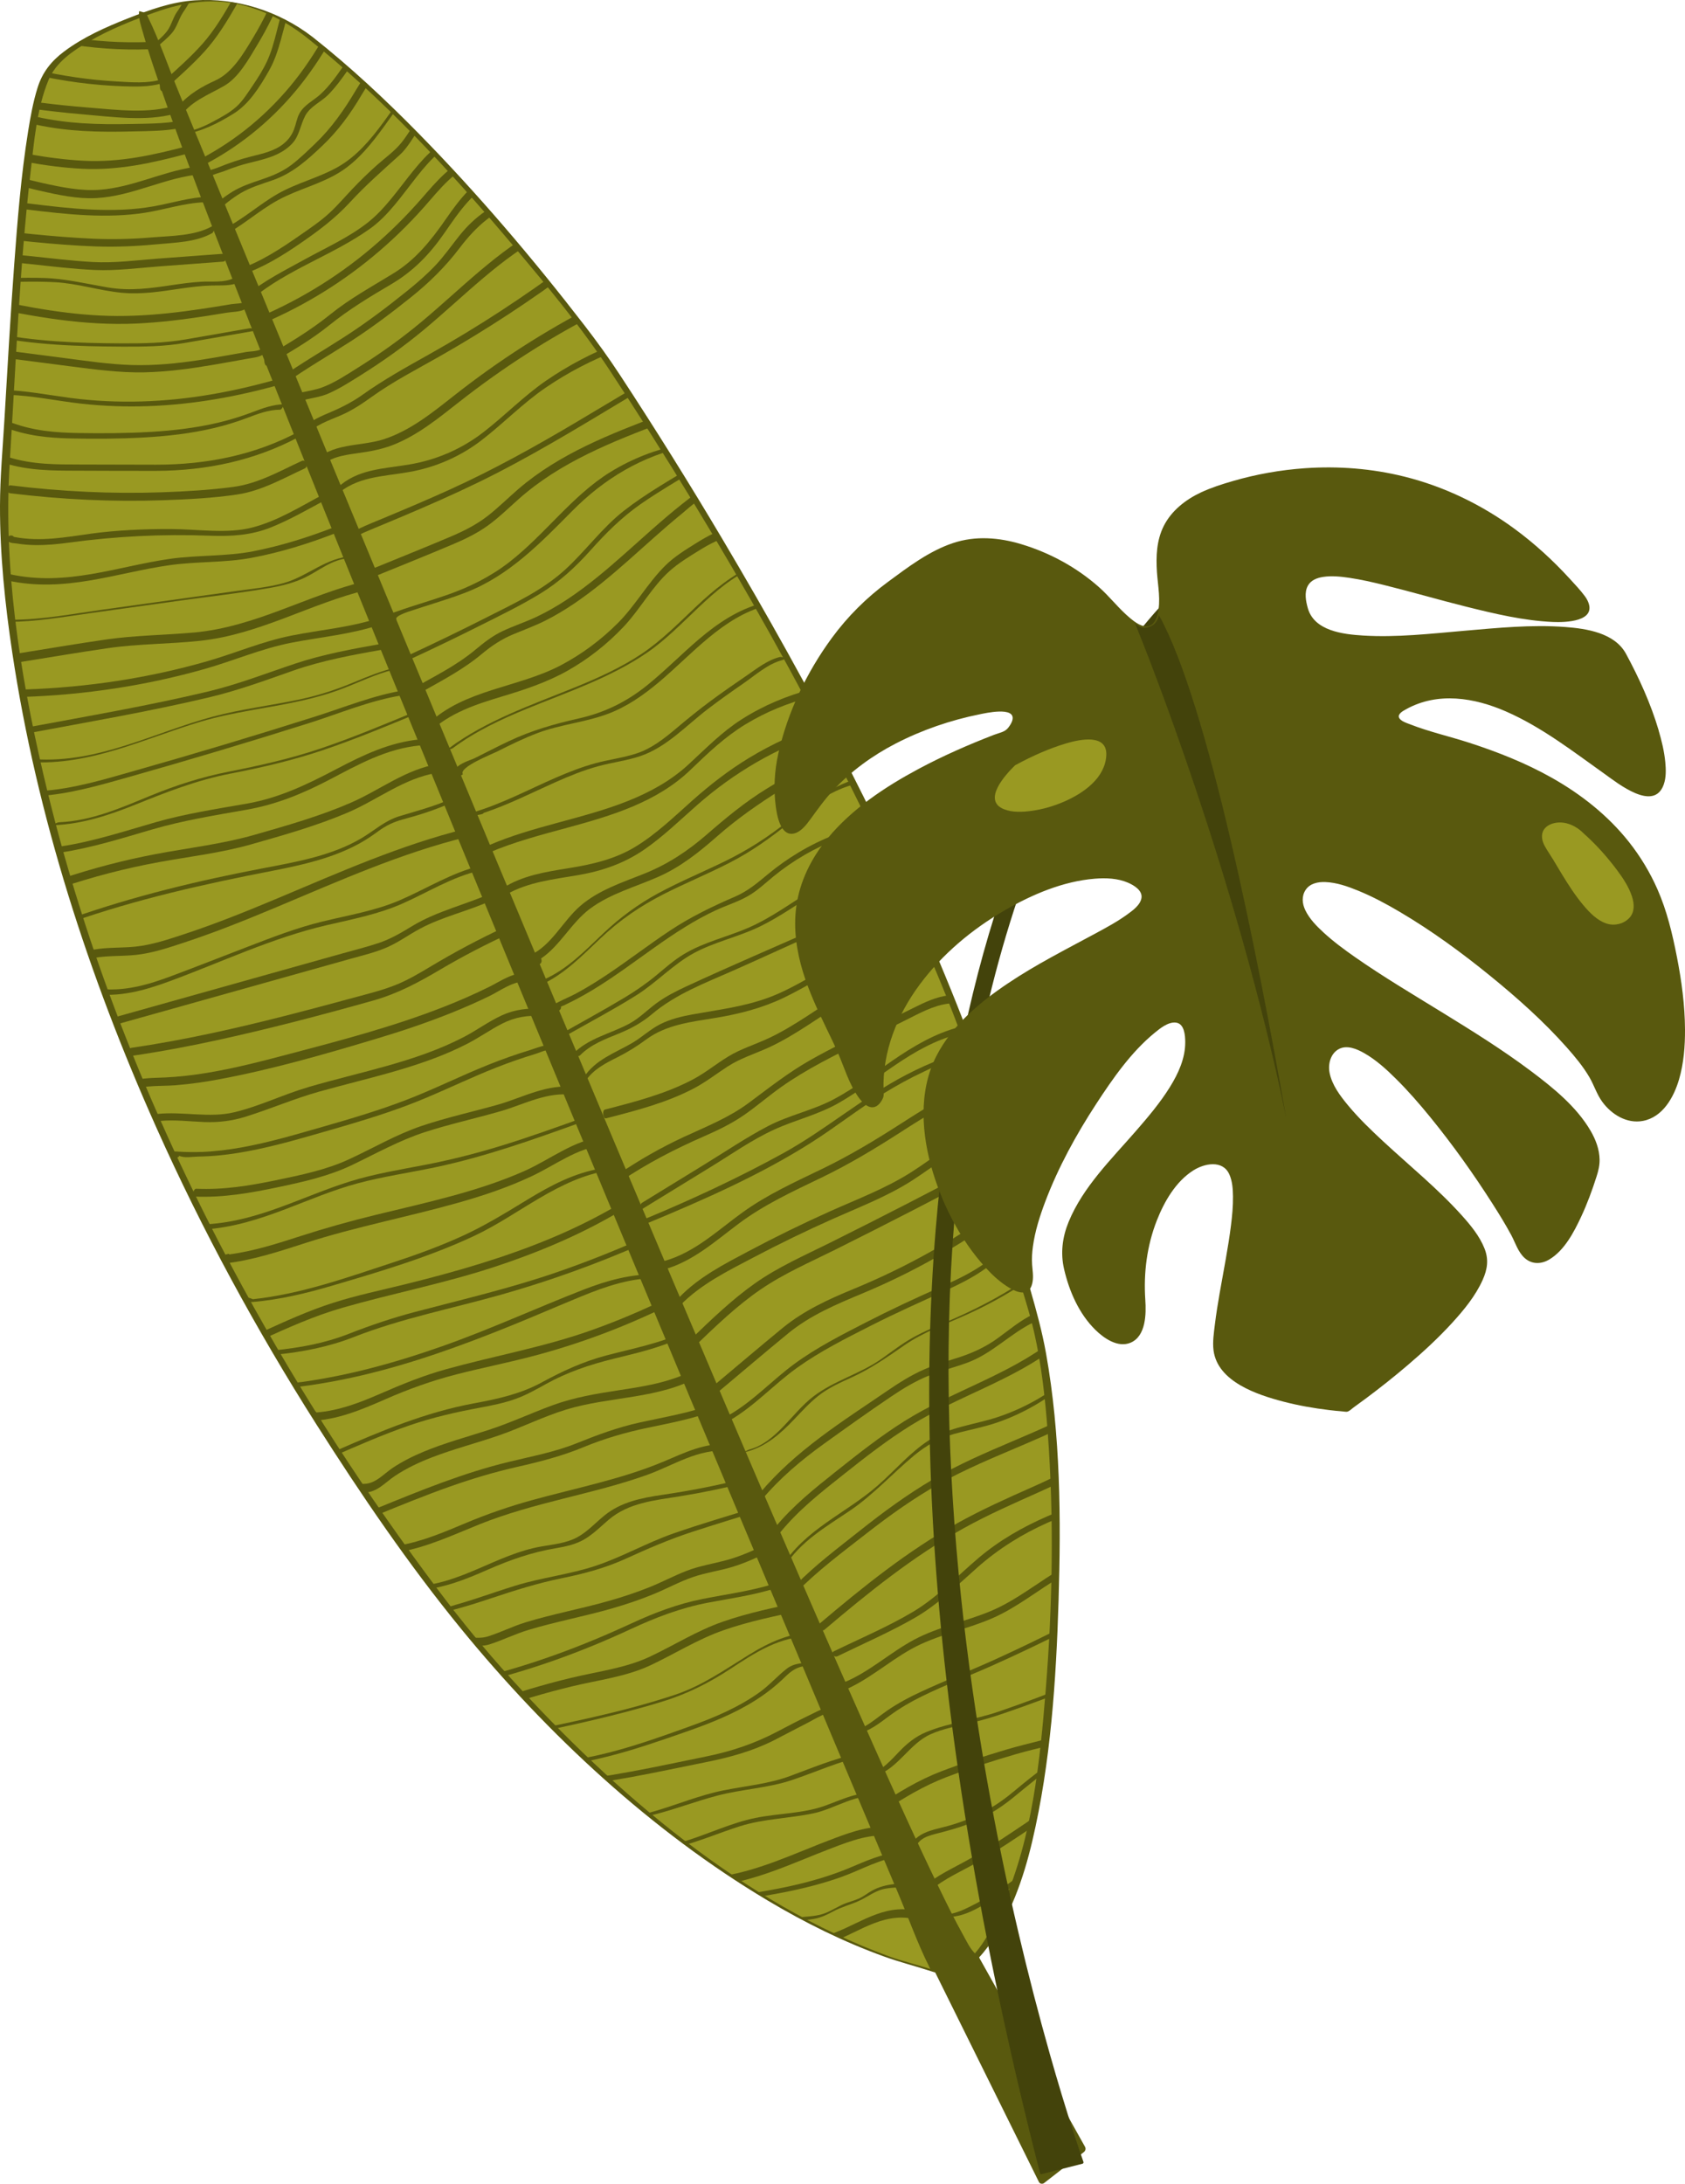 <?xml version="1.0" encoding="UTF-8"?>
<svg id="Layer_2" data-name="Layer 2" xmlns="http://www.w3.org/2000/svg" xmlns:xlink="http://www.w3.org/1999/xlink" viewBox="0 0 942.67 1221.56">
  <defs>
    <style>
      .cls-1 {
        fill: none;
      }

      .cls-2 {
        fill: #992;
      }

      .cls-3 {
        fill: #43430b;
      }

      .cls-4 {
        fill: #59590e;
      }

      .cls-5 {
        clip-path: url(#clippath);
      }
    </style>
    <clipPath id="clippath">
      <path class="cls-1" d="M337.13,197.81S254.84,84.82,172.92,20.41C148.68,1.35,117.77-4.6,90.52,4.53,63.87,13.46,32.94,26.94,25.68,43.09,12.35,72.73,8.08,187.32,2.87,266.66c-5.21,79.34,25.88,344.68,251.63,637.41,0,0,123.46,161.26,268.19,198.52,0,0,22.44,14.1,46.27-50.71,23.83-64.81,29.88-250.25,8.73-318.5s-25.48-112.88-30.73-133.73c-5.26-20.85-68.26-188.74-209.82-401.84h-.01Z"/>
    </clipPath>
  </defs>
  <g id="Layer_2-2" data-name="Layer 2">
    <g id="uuid-271ee8cb-15f3-46ca-a39b-633bce7fddc3" data-name="Layer 2-2">
      <g id="Layer_1-2" data-name="Layer 1-2">
        <g>
          <g>
            <path class="cls-4" d="M546.61,1092.9c-2.83-5.06-5.66-10.11-8.49-15.17-.4-.71-1.13-.9-1.84-.92-7.39-.13-14.77-.25-22.16-.38-.35-.13-.73-.12-1.09,0-1.25.08-1.85,1.26-1.72,2.37,0,.33.06.66.23,1,20.35,41.11,40.7,82.21,61.05,123.32,2.89,5.84,5.78,11.68,8.67,17.52.52,1.06,2.08,1.14,2.84.54,7.41-5.77,14.83-11.54,22.24-17.31.88-.69,1.28-1.9.66-3.01-20.14-35.99-40.27-71.98-60.41-107.97h.02Z"/>
            <g>
              <path class="cls-2" d="M337.13,197.81S254.84,84.82,172.92,20.41C148.68,1.35,117.77-4.6,90.52,4.53,63.87,13.46,32.94,26.94,25.68,43.09,12.35,72.73,8.08,187.32,2.87,266.66s25.88,344.68,251.63,637.41c0,0,123.46,161.26,268.19,198.52,0,0,22.44,14.1,46.27-50.71,23.83-64.81,29.88-250.25,8.73-318.5s-25.48-112.88-30.73-133.73c-5.26-20.85-68.26-188.74-209.82-401.84h-.01Z"/>
              <g class="cls-5">
                <g>
                  <path class="cls-4" d="M72.87,69.37c9.4-.2,19.02-.09,28.02-1.87,1.82-.36.83,3.94-.48,4.2-8.42,1.67-17.37,1.61-26.16,1.83-9.22.23-18.49.28-27.86-.28-17.31-1.04-34.97-4.29-52.43-11.86-1.74-.76-.27-4.83,1.14-4.22,16.92,7.34,34.04,10.63,50.83,11.76,9.06.61,18.02.63,26.93.44h.01Z"/>
                  <path class="cls-4" d="M-13.64,79.56c20.15,5.21,40.67,9.35,60.5,10.37,20.24,1.03,39.28-3.28,57.86-8.19-.51.13.07,4.22-.9,4.48-18.58,4.91-37.62,9.22-57.86,8.19-20.15-1.03-41.04-5.29-61.5-10.63-.12-.03.44-4.23.9-4.48.43-.23.86-.46,1.29-.69-.18.1-.25.46-.28.95,0,0-.01,0,0,0Z"/>
                  <path class="cls-4" d="M51.27,117.22c11.71.54,23.32.21,34.45-1.76,10.42-1.85,20.37-5.08,31.21-5.5-.84.03-1.34,3.14-2.55,3.18-11.53.44-22.07,4.1-33.22,5.86-10.52,1.65-21.43,1.91-32.44,1.4-11.29-.52-22.69-1.84-34.1-3.26-11.37-1.42-22.77-2.66-34.25-6.14.52.16,1.52-3.5,2.55-3.18,11.23,3.41,22.36,4.65,33.48,6.05,11.66,1.46,23.33,2.83,34.87,3.36h0Z"/>
                  <path class="cls-4" d="M51.86,133.53c11.09.49,22,.22,32.79-.7,11.33-.96,24.21-.8,33.95-6.24,1.91-1.07,1.18,3.22.11,3.82-9.12,5.09-20.44,5.25-31.03,6.25-11.14,1.05-22.38,1.59-33.84,1.2-23.48-.79-47.38-3.87-71.08-6.24-1.42-.14-.25-4.35,1.15-4.21,22.66,2.26,45.46,5.12,67.94,6.11h0,0Z"/>
                  <path class="cls-4" d="M88.43,144.66c11.86-.88,23.72-1.76,35.57-2.64,2.63-.19,3.11,4.17.82,4.34-11.86.88-23.72,1.76-35.57,2.64-11.93.89-23.88,2.55-36.12,2.03-24.22-1.03-48.86-6.16-72.81-5.2-2.56.1-1.98-4.3.16-4.38,23.45-.94,47.54,3.78,71.32,5.12,12.42.7,24.54-1.01,36.62-1.91h.01Z"/>
                  <path class="cls-4" d="M60.59,160.82c12.39,2.1,24.01.37,35.62-1.34,5.53-.81,11.08-1.6,16.76-1.9,6.01-.32,12.44.66,17.73-1.98.87-.44,4.82,1.5,3.6,2.11-4.68,2.33-10.08,1.88-15.45,1.99-5.96.13-11.77.87-17.55,1.7-10.93,1.57-21.86,3.48-33.42,2.35-12.28-1.21-24.69-5.22-36.94-5.88-12.87-.7-25.54-.02-38.24.2-.95.02-4.94-2.2-2.92-2.23,11.48-.19,22.93-.66,34.5-.35,12.11.32,24.05,3.27,36.31,5.34h0Z"/>
                  <path class="cls-4" d="M-5.28,185.98c24.61,5.14,48.77,5.95,72.75,6.1,12.49.08,24.58-.16,36.55-2.24,11.84-2.06,23.68-4.12,35.53-6.19,1.62-.28,4.23,1.17,1.52,1.64-12.61,2.19-25.21,4.4-37.82,6.58-11.4,1.97-22.98,2.1-34.86,2.04-24.81-.13-49.83-.89-75.3-6.21-2.72-.57.42-2,1.65-1.74l-.02.02h0Z"/>
                  <path class="cls-4" d="M-3.56,195.15c13,1.69,26,3.37,39,5.06,12.86,1.67,25.79,3.63,38.51,3.99,12.67.36,25.05-.89,37.22-2.73,5.91-.89,11.79-1.92,17.65-2.97,3.04-.54,6.07-1.09,9.11-1.63,1.8-.32,8.01-.31,8.66-2.34.58-1.8,4.01-2.66,3.1.14-1.61,5-6.14,5.09-10.51,5.87-6.6,1.19-13.19,2.4-19.81,3.52-12.65,2.14-25.43,3.93-38.54,4.22-13.63.29-27.51-1.55-41.39-3.35-14.7-1.91-29.39-3.82-44.09-5.72-2.22-.29-.55-4.25,1.08-4.04v-.02h0Z"/>
                  <path class="cls-4" d="M83.66,241.64c13.15-.76,26.15-2.28,38.66-5.26,6.36-1.51,12.55-3.43,18.61-5.71,5.88-2.22,11.65-4.49,18.28-4.53-.36,0-1.41,3.04-2.49,3.04-6.62.04-12.4,2.31-18.28,4.53-6.05,2.29-12.25,4.2-18.61,5.71-13.01,3.09-26.53,4.62-40.21,5.35-13.27.71-26.71.78-40.18.48-12.32-.27-24.82-1.43-37.42-6.47.39.16,1.66-3.44,2.68-3.03,13.28,5.31,26.43,6.29,39.39,6.49,13.26.2,26.5.15,39.56-.61h0Z"/>
                  <path class="cls-4" d="M130.68,272.35c13.84-1.85,25.91-8.89,38.19-14.53,2.32-1.07,3.81,3.22,1.65,4.21-12.15,5.58-24.1,12.53-37.71,14.57-13.6,2.04-27.69,2.74-41.68,3.23-28.08.97-56.64-.37-85.45-3.91-2.67-.33-1.98-4.69.34-4.4,28.47,3.49,56.68,4.82,84.43,3.86,13.51-.47,27.03-1.26,40.22-3.02h0Z"/>
                  <path class="cls-4" d="M50.58,298.56c14.71-1.99,29.75-2.67,44.94-2.62,14.98.04,31.28,2.78,45.34-.79,14.28-3.63,26.91-11.61,39.71-18.41,1.8-.95,4.5,1.34,2.19,2.57-10.27,5.46-20.39,11.38-31.22,15.72-10.91,4.36-21.92,5.11-34.2,4.64-26.88-1.02-52.77.35-78.61,3.85-6.29.85-12.65,1.49-19.17,1.39-3.39-.06-6.82-.32-10.28-.89-1.53-.25-4.21-.04-5.32-1.95-.36-.61.12-1.3.4-1.61.07-.08.14-.15.21-.23.53-.6,1.95-1.03,2.79-.31.06.05.13.11.19.16.1.08.17.17.25.25,14.93,2.89,28.8.14,42.79-1.75v-.02h-.01Z"/>
                  <path class="cls-4" d="M141.63,308.38c15.67-3.05,30.84-7.85,45.5-13.54,2.5-.97,2.64,2.6.66,3.37-15.13,5.88-30.81,10.79-47.02,13.83-14.93,2.81-30.72,1.97-45.82,4.1-29.98,4.24-58.55,15.72-90.96,8.53-2.6-.58-.49-3.9,1.3-3.51,32.04,7.11,60.35-4.38,90-8.57,15.28-2.16,31.26-1.27,46.35-4.2h-.01Z"/>
                  <path class="cls-4" d="M107.81,334c8.39-1.17,16.78-2.34,25.18-3.51,8.74-1.22,17.7-2.05,26.08-4.44,13.37-3.82,23.42-14.27,38.04-14.9,2.68-.12-1.02,1.13-1.88,1.17-9.41.41-16.73,6.96-24.72,10.8-6.06,2.91-12.67,4.54-19.39,5.73-16.41,2.9-33.17,4.74-49.75,7.05-16.78,2.34-33.57,4.68-50.35,7.02-15.32,2.14-30.61,4.91-46.41,4.94-2.7,0,1.01-1.17,1.88-1.17,17.35-.04,34.16-3.32,50.98-5.67,16.78-2.34,33.57-4.68,50.35-7.02h-.01,0Z"/>
                  <path class="cls-4" d="M108.41,353.84c34.54-3.12,63.36-20.9,96.21-28.8,1.78-.43,2.41,4.5.92,4.86-31.99,7.69-60.17,24.99-93.63,28.56-17.03,1.82-34.47,1.66-51.37,4.09-16.57,2.39-33.04,5.21-49.54,7.84-1.85.29-2.42-4.62-.92-4.86,16.51-2.63,32.97-5.45,49.54-7.84,16.05-2.31,32.55-2.39,48.79-3.86h0Z"/>
                  <path class="cls-4" d="M13.96,385.68c34.98-1.18,69.2-6.38,101.95-15.79,15.69-4.51,30.64-11.02,46.77-14.27,16.64-3.35,33.88-4.68,49.85-10.1,2.37-.8,1.31,3.47-.17,3.97-15.73,5.34-32.66,6.81-49.09,9.99-16.96,3.28-32.63,10.17-49.11,14.83-32.54,9.21-66.48,14.37-101.19,15.54-2.17.07-.6-4.12.98-4.17h.01,0Z"/>
                  <path class="cls-4" d="M214.81,363.24c-17.24,3.05-34.48,6.18-50.84,11.92-15.51,5.44-30.72,11.05-46.85,14.89-33.18,7.9-67.03,13.69-100.68,19.98-2.72.51-3.66-2.65-.92-3.17,33.65-6.29,67.51-12.08,100.68-19.99,16.88-4.02,32.65-10.23,48.98-15.67,15.73-5.24,32.22-8.23,48.7-11.14,2.73-.48,3.67,2.68.92,3.17h0Z"/>
                  <path class="cls-4" d="M220.25,374.58c-9.87,2.42-18.88,6.88-28.26,10.49-7.53,2.9-15.33,5.1-23.27,6.89-18.68,4.2-37.96,6.22-56.26,11.67-31.49,9.38-61.71,24.82-96.4,22.67-.65-.04,2.62-1.65,3.6-1.59,35.81,2.21,66.54-15.02,99.34-23.81,16.34-4.38,33.38-6.34,49.95-9.94,10.12-2.2,19.71-5.42,29.16-9.36,7.51-3.13,15.02-6.19,23-8.15,3.09-.76.66.75-.87,1.12h0Z"/>
                  <path class="cls-4" d="M225.13,388.92c-17.98,2.83-35.17,10.18-52.32,15.6-16.89,5.34-33.83,10.54-50.81,15.62s-34.02,10.03-51.09,14.85c-16.17,4.56-32.37,9.25-49.48,10.33-3.12.2-.38-2.72,1.32-2.83,17.97-1.13,34.96-6.34,51.93-11.15,17.07-4.84,34.1-9.8,51.08-14.9,16.98-5.1,33.91-10.32,50.79-15.68,16.38-5.2,32.71-11.96,49.91-14.68,3.05-.48.3,2.58-1.32,2.83h-.01Z"/>
                  <path class="cls-4" d="M232.29,399.58c-17.11,7.09-34.23,14.18-51.84,20.12-16.8,5.67-33.98,9.65-51.52,13.05-18.84,3.65-35.84,10.37-53.38,17.42-14.52,5.84-29.4,10.77-45.51,11.46-2.08.09,2.1-1.62,2.96-1.66,18.29-.78,34.68-8.08,51-14.79,14.29-5.87,28.69-10.52,44.03-13.54,17.6-3.46,34.85-7.34,51.72-13.07,16.95-5.76,33.44-12.59,49.91-19.42.97-.4,5.33-.68,2.64.44h0Z"/>
                  <path class="cls-4" d="M235.06,416.99c-18.65,1.7-34.6,10.68-50.58,19.06-14.84,7.78-29.7,13.94-46.51,16.9-17.98,3.16-35.65,6.01-53.1,11.11-16.96,4.95-33.79,10.3-51.46,12.91-3.18.47-2.43-3.04.1-3.41,18.45-2.73,35.94-8.57,53.68-13.65,16.72-4.78,33.69-7.35,50.89-10.37,18.39-3.23,34.14-10.93,50.29-19.42,14.68-7.71,29.73-14.98,46.8-16.54,3.2-.29,2.49,3.17-.1,3.41h0Z"/>
                  <path class="cls-4" d="M244.39,432.35c-18.3,2.92-33.32,15.16-49.92,22.22-17.37,7.39-35.72,12.57-53.95,17.75-16.88,4.8-34.2,6.77-51.51,9.93-18.76,3.42-37.14,8.23-55.07,14.25-1,.34-.98-4.48.21-4.87,17.19-5.77,34.79-10.41,52.74-13.82,18.7-3.55,37.44-5.64,55.69-10.88,18.23-5.23,36.56-10.43,53.87-17.98,16.17-7.06,30.68-18.69,48.6-21.56.65-.1.79,4.73-.65,4.96h-.01Z"/>
                  <path class="cls-4" d="M202.7,468.59c6.98-4.19,12.66-9.53,20.63-11.97,9.75-2.99,19.43-5.46,28.73-9.62,2.96-1.33,1.7,1.46-.13,2.28-8.53,3.82-17.32,6.62-26.4,9.05-5.27,1.41-9.6,3.48-13.95,6.68-3.51,2.58-7.12,4.99-10.96,7.07-14.79,8.01-31.52,11.79-48.14,15.02-38.22,7.43-76.01,15.86-112.47,28.71-3.06,1.08-1.81-1.6.13-2.28,34.8-12.26,70.83-20.96,107.36-27.9,18.99-3.61,38.69-7.1,55.21-17.03h0Z"/>
                  <path class="cls-4" d="M76,529.5c9.32-1,18.19-4.03,26.92-6.9,17.77-5.85,35.07-12.84,52.25-20.05,34.59-14.51,68.92-29.91,105.75-39,2.44-.6,2.01,4.18.1,4.65-36.84,9.09-71.16,24.49-105.75,39-17.18,7.21-34.48,14.2-52.25,20.05-8.73,2.87-17.6,5.89-26.92,6.9-8.92.97-18.14.13-26.77,2.42-2.56.68-1.7-3.97-.1-4.65.69-.29,1.38-.59,2.08-.88.52-.22.89-.12,1.14.17,7.69-1.4,15.72-.86,23.56-1.71h-.01,0Z"/>
                  <path class="cls-4" d="M138.76,529.53c13.6-5.24,27.21-10.51,41.49-14,14.64-3.59,29.66-6.01,43.44-11.96,15.12-6.52,29.05-15.48,45.35-19.36,2.88-.69.51,2.49-.95,2.84-15.36,3.65-28.56,11.99-42.73,18.3-13.54,6.03-28.17,8.83-42.69,12.21-30.68,7.14-59.15,20.84-88.44,31.57-13.63,4.99-27.86,8.96-43.16,6.77-1.8-.26,1.42-3.17,2.76-2.98,15.12,2.16,29.11-2.06,42.52-7.09,14.19-5.32,28.28-10.87,42.42-16.31h0Z"/>
                  <path class="cls-4" d="M190.98,533.5c6.98-1.96,14.07-3.72,20.93-6.01,6.79-2.27,12.73-5.84,18.79-9.51,14-8.48,30.17-11.98,45.01-18.72.25-.11.11,4.06-.95,4.54-13,5.91-27.3,8.99-39.89,15.76-6.2,3.33-11.89,7.55-18.37,10.37-6.53,2.85-13.61,4.51-20.51,6.44-28.67,8.04-57.34,16.08-86.01,24.12-16.18,4.54-32.36,9.08-48.54,13.61-.42.12-.11-4.24.95-4.54,28.39-7.96,56.77-15.92,85.15-23.88,14.48-4.06,28.95-8.12,43.43-12.18h0,0Z"/>
                  <path class="cls-4" d="M200.52,557.39c7.39-2,14.84-3.91,21.86-6.84,6.45-2.69,12.45-6.27,18.43-9.85,13.54-8.11,27.44-15.53,41.77-22.16.12-.17.32-.33.63-.45.17-.07.36-.1.57-.1.17-.08.33-.16.49-.23,1.37-.62,2.22.37,2.39,1.57.6.67.71,1.43-.31,1.85h-.02c-.2.33-.47.61-.84.78-13.45,6.14-26.57,12.95-39.29,20.46-12.02,7.1-23.73,13.41-37.35,17.25-28.2,7.95-56.64,15.41-85.38,21.75-16.43,3.62-33,6.77-49.78,9.22-2.71.4-2.45-4.16-.25-4.49,29.08-4.25,57.54-10.64,85.72-17.82,13.83-3.52,27.59-7.23,41.34-10.94h.02Z"/>
                  <path class="cls-4" d="M72.31,605.2c6.31-2.37,13.23-2.15,20.07-2.48,7.85-.38,15.6-1.28,23.25-2.54,15.16-2.49,29.93-6.3,44.65-10.18,29.88-7.87,59.86-15.7,88.44-26.95,8.44-3.32,16.74-6.95,24.84-10.96,6.67-3.3,13.3-8.23,21.33-7.81,2.94.15,2.72,4.85.07,4.71-7.91-.41-14.87,5.15-21.52,8.37-6.66,3.22-13.45,6.2-20.32,8.98-13.96,5.64-28.29,10.43-42.78,14.78-28.71,8.61-57.93,17.06-87.66,22.61-7.97,1.49-16.04,2.66-24.21,3.32-8.32.67-17.26-.17-24.98,2.73-2.69,1.01-3.6-3.65-1.17-4.57h-.01,0Z"/>
                  <path class="cls-4" d="M172.56,608.09c29.25-8.57,59.96-13.97,86.94-28,7.23-3.76,13.84-8.7,21.25-12.11,7.08-3.26,14.86-4.29,23.04-3.57,2.9.25,2.59,4.24-.02,4.01-8.38-.74-15.9.61-22.98,4.25-6.53,3.36-12.54,7.64-19.06,11.03-12.69,6.6-26.31,11.3-40.13,15.34-14.27,4.17-28.81,7.6-43.13,11.63-14.08,3.96-27.33,9.73-41.24,14.05-7.36,2.28-14.9,3.24-22.91,2.94-8.38-.32-16.84-1.45-25.04-.58-2.68.28-3.87-3.67-1.15-3.95,14.07-1.48,28.96,2.36,42.66-.88,14.36-3.4,27.66-10.02,41.78-14.15h0Z"/>
                  <path class="cls-4" d="M112.93,644.39c7.61-.31,15.09-1.25,22.45-2.58,15.6-2.82,30.67-7.35,45.75-11.67,15.57-4.46,31.1-9.08,46.15-14.86,15.53-5.97,30.36-13.42,45.79-19.61,7.64-3.07,15.42-5.82,23.33-8.24,5.48-1.68,12.17-5.09,18.39-1.32,2.34,1.41-1.57,2.42-2.92,1.6-3.47-2.1-9.19.9-12.22,1.81-3.63,1.1-7.23,2.26-10.8,3.5-7.32,2.53-14.5,5.38-21.58,8.43-13.27,5.72-26.29,11.94-39.85,17.03-13.79,5.17-27.97,9.42-42.2,13.51-13.57,3.9-27.12,7.93-41.02,10.88-7.22,1.53-14.55,2.78-22,3.48-3.89.37-7.81.58-11.75.64-2.24.03-7.68.98-10.24-.5.1.54-.66.89-.98.96-.13.03-.27.06-.4.1-.8.19-2.33.23-3.07-.64-.09-.11-.18-.22-.28-.32-.42-.49-.46-.83-.14-1.28,1.09-1.52,2.92-1.17,4.69-1.08,4.33.24,8.63.32,12.9.14v.02h0Z"/>
                  <path class="cls-4" d="M109.71,664.97c15.3.7,29.93-1.71,44.36-4.7,14.11-2.92,28.21-5.8,41.15-11.76,13.62-6.27,26.42-13.89,40.74-18.71,13.86-4.67,28.28-7.84,42.4-11.81,13.9-3.91,27.95-12.02,43.51-9.86,1.5.21.28,4.55-1.11,4.36-14.58-2.02-27.54,5.3-40.55,9.06-14.09,4.07-28.52,7.21-42.45,11.72-14.4,4.67-27.3,11.96-40.82,18.43-12.94,6.19-26.88,9.34-41.08,12.33-15.38,3.24-30.93,6.06-47.27,5.31-1.42-.07-.29-4.42,1.11-4.36h.01,0Z"/>
                  <path class="cls-4" d="M243.16,653.04c-14.26,3-28.82,5.09-42.84,8.84-14.01,3.74-27.23,9.43-40.68,14.54-14.53,5.52-29.42,10.31-45.45,11.34-1.1.07,1.36-2.92,2.34-2.98,28.54-1.84,52.87-15.66,79.18-23.87,13.78-4.3,28.21-6.63,42.5-9.39,14.17-2.74,28.06-6.28,41.74-10.47,16.22-4.97,32.13-10.71,48.04-16.44,1.83-.66-.89,2.49-1.67,2.77-27.21,9.8-54.51,19.63-83.16,25.66h0Z"/>
                  <path class="cls-4" d="M125.14,702.1c.88-.24,1.77-.49,2.65-.73.19-.05.35.09.47.35,13.85-1.88,26.94-6.09,39.99-10.31,13.72-4.44,27.63-8.32,41.72-11.77,28.2-6.9,56.92-12.88,83.27-24.53,14.4-6.37,27.48-17.15,43.69-19.19,1.12-.14,1.08,4.62.04,4.75-14.67,1.85-26.41,11.1-39.27,17.17-13.21,6.24-27.14,10.94-41.31,14.94-28.18,7.95-57.22,13.44-85.04,22.39-15.06,4.85-30.07,9.87-46.17,11.68h0c-.07,0-.14.02-.21.03-.73.08-.79-4.51.17-4.77h0Z"/>
                  <path class="cls-4" d="M136.85,727.24c.38-.4.76-.8,1.14-1.2.48-.5,2.39.25,3.46.73,27.07-2.91,52.64-12.1,77.85-20.38,13.47-4.42,26.79-9.24,39.62-15.12,12.55-5.75,24.22-12.95,35.99-20.12,13.03-7.94,26.5-15.19,42.01-17.61.84-.13,4.32,1.08,3.78,1.16-28.45,4.43-50.25,24.83-75.39,36.63-25.19,11.83-52.29,19.85-79.15,27.76-14.7,4.33-29.66,7.99-45.32,9.26-.54.04-4.2-.9-3.99-1.12h0Z"/>
                  <path class="cls-4" d="M146.68,745.01c12.94-5.9,25.9-11.81,39.53-16.18,13.24-4.25,27.02-7.1,40.58-10.45,27.76-6.87,55.23-14.76,81.38-25.68,15.06-6.29,29.62-13.64,43.47-22.24,1.3-.81.82,3.71-.13,4.3-23.87,14.82-49.83,25.79-76.67,34.5-27.24,8.84-55.6,14.34-83.16,22.26-15.86,4.56-30.78,11.26-45.66,18.04-.79.36-.51-4.01.65-4.54h.01Z"/>
                  <path class="cls-4" d="M153.29,755.39c14.55-1.48,28.23-3.96,41.55-9.16,12.25-4.78,24.63-9.01,37.45-12.38,26.71-7.03,53.57-13.3,79.55-22.29,15.31-5.3,30.36-11.23,45.15-17.71,1.35-.59,5.12.78,2.67,1.86-25.55,11.21-51.89,20.74-78.94,28.41-27.67,7.85-56.05,13.33-82.72,23.78-14.17,5.55-28.58,8.36-44.07,9.93-2.52.26-3.18-2.19-.63-2.45h0Z"/>
                  <path class="cls-4" d="M368.88,714.91c-15.6-.29-29.86,4.62-43.55,10.23-13.44,5.51-26.75,11.32-40.22,16.76-26.85,10.84-54.19,20.78-82.7,27.46-7.86,1.84-15.81,3.44-23.85,4.73-3.9.63-7.82,1.23-11.76,1.67-2.03.23-3.79.4-5.8-1-.22-.15-.65-.46-.65-.81,0-.75.14-.82.67-1.17.91-.59,2.87-.07,3.8.77.03.03.06.06.09.08.13-.03.27-.07.46-.1,1.17-.24,2.42-.31,3.61-.48,1.89-.26,3.77-.55,5.65-.84,3.49-.55,6.95-1.16,10.41-1.82,7.17-1.37,14.27-2.97,21.3-4.76,13.83-3.52,27.39-7.77,40.76-12.47,26.95-9.48,52.77-21.39,79.33-31.74,13.05-5.08,26.56-8.88,41.27-8.61,1.88.03,4.14,2.16,1.19,2.1h-.01Z"/>
                  <path class="cls-4" d="M174.05,790.31c.8-.2,1.6-.4,2.4-.61.24-.06.41.12.51.43,12.89-1.03,24.57-5.61,36.03-10.6,12-5.23,24.02-10.13,36.76-13.65,26.62-7.37,54-12.24,79.98-21.37,15.23-5.35,30.06-11.64,44.47-18.75,1.47-.73,1.02,3.82,0,4.33-24.58,12.13-50.37,21.82-77.18,28.79-13.77,3.58-27.81,6.37-41.6,9.91-13.73,3.52-26.81,8.23-39.66,13.86-13.4,5.87-26.94,11.67-42.26,12.22-1.44.05-.52-4.29.55-4.56h0Z"/>
                  <path class="cls-4" d="M265.47,784.95c13.27-2.44,25.91-5.27,37.61-11.64,11.65-6.35,23.2-11.68,36.19-15.1,14.85-3.92,30.11-6.77,43.92-13.31-.52.24-1.19,2.95-2.24,3.45-11.92,5.65-24.94,8.58-37.85,11.77-13.26,3.28-25.76,7.47-37.58,14.04-5.58,3.11-11.14,6.24-17.19,8.41-6.32,2.26-13,3.6-19.68,4.84-13.39,2.48-26.47,5.45-39.2,9.81-14.78,5.07-29.05,11.31-43.3,17.56.51-.22,1.18-2.98,2.24-3.45,24.87-10.89,49.83-21.37,77.08-26.38h0Z"/>
                  <path class="cls-4" d="M203.26,830.07c6.73.12,11.29-5.53,16.42-8.95,5.4-3.6,11.2-6.51,17.18-9,11.73-4.9,24.12-8.23,36.26-12.16,12.25-3.97,23.84-9.39,35.88-13.83,12.2-4.5,25.13-6.62,38.21-8.6,15.02-2.26,30.04-4.82,42.99-12.33,1.82-1.06,2.56,3.76,1.18,4.56-22.33,12.96-50.24,11.24-74.73,18.76-12.79,3.93-24.68,9.95-37.28,14.33-12.4,4.31-25.24,7.58-37.48,12.28-7.34,2.82-14.48,6.17-21.03,10.54-5.33,3.56-10.07,9.34-17.1,9.21-2.01-.04-2.2-4.86-.5-4.83v.02h0Z"/>
                  <path class="cls-4" d="M211.5,843.45c23.84-9.74,47.75-19.51,73.07-25.67,12.81-3.12,25.76-5.51,37.9-10.39,11.63-4.68,23.14-8.97,35.56-11.7,14.13-3.11,28.52-5.45,41.93-10.52,1.47-.55.41,3.65-.69,4.06-11.75,4.44-24.27,6.81-36.71,9.4-12.46,2.6-24.38,6.04-35.98,10.84-12.05,4.99-24.5,8.22-37.37,11.12-12.72,2.87-25.12,6.61-37.3,10.9-13.89,4.9-27.5,10.46-41.1,16.01-1.44.59-.39-3.62.69-4.06h0Z"/>
                  <path class="cls-4" d="M222.98,864.57c13.5-2.3,25.81-7.67,38.16-12.83,11.75-4.91,23.78-9.05,36.15-12.48,24.85-6.88,50.51-11.8,74.14-21.75,11.72-4.93,23.12-10.71,36.89-9.61,2.51.2.7,3.8-1.1,3.66-16.61-1.33-30.47,8.15-44.87,13.34-15.3,5.52-31.26,9.38-47.14,13.4-15.9,4.03-31.73,8.28-46.83,14.33-14.9,5.97-29.35,12.9-45.54,15.65-2.58.44-1.72-3.4.14-3.72h0Z"/>
                  <path class="cls-4" d="M231.94,887.36c25.9-1.16,45.98-17.88,70.78-22.26,6.94-1.23,14.15-1.85,20.28-5.2,5.69-3.11,10.17-8.12,15.22-12.21,9.24-7.49,20.61-9.77,32.39-11.5,15.33-2.26,30.43-5.18,45.27-8.96,1.23-.31,4.89,1.26,2.4,1.9-12.39,3.15-24.95,5.78-37.7,7.84-14.54,2.35-28.88,3.58-40.22,13.29-4.23,3.63-8.22,7.64-12.95,10.53-4.93,3.01-10.63,4.29-16.4,5.26-13.54,2.27-25.71,6.56-38.02,11.96-12.54,5.49-25.26,10.78-39.59,11.42-1.77.08-4.23-1.95-1.44-2.07h-.02,0Z"/>
                  <path class="cls-4" d="M240.11,900.21c.72-.27,2.51-.3,3.36.55,3.82-.5,7.59-1.97,11.14-2.96,3.99-1.12,7.94-2.36,11.87-3.64,7.38-2.4,14.69-4.96,22.12-7.24,14.66-4.51,30.36-6.23,44.86-11.1,14.88-5,28.49-12.86,43.32-18.04,15.15-5.29,30.64-9.8,45.99-14.58.9-.28,5,1.01,3.12,1.6-12.91,4.02-25.87,7.93-38.71,12.13-12.75,4.17-24.89,9.42-37.02,14.96-11.42,5.22-23.33,8.4-35.81,10.94-13.6,2.77-26.58,6.9-39.59,11.23-7.11,2.36-14.24,4.68-21.54,6.55-3.66.94-9.5,4.15-13.65,1.16-.18-.12-.29-.28-.34-.49.06-.74.31-.85.88-1.07h0Z"/>
                  <path class="cls-4" d="M251.36,915.8c6.92-1.7,14.66,1.78,21.52-.38,7.19-2.26,13.9-5.68,21.14-7.9,15.24-4.67,31.13-7.59,46.49-11.96,7.83-2.23,15.54-4.76,23.04-7.79,6.96-2.81,13.58-6.34,20.57-9.06,7.05-2.74,14.64-3.93,21.98-5.89,8.37-2.23,16.14-5.86,23.87-9.53,2.3-1.09,3.65,3.16,1.7,4.08-7.09,3.37-14.19,6.77-21.76,9.08-7.27,2.22-14.98,3.24-22.17,5.71-7.56,2.6-14.54,6.45-21.9,9.49-7.47,3.09-15.16,5.67-22.97,7.94-15.58,4.53-31.73,7.49-47.25,12.17-7.5,2.26-14.45,5.78-21.89,8.12-6.89,2.17-14.64-1.31-21.52.38-2.43.6-2.84-3.99-.85-4.48v.02h0Z"/>
                  <path class="cls-4" d="M265.26,939.35c.64-.33,1.29-.66,1.93-1,.63-.32,1.39-.28,1.97-.04,29.31-7.27,57.17-17.71,84.26-30.27,12.74-5.9,25.66-10.81,39.68-13.61,15.37-3.07,31.17-4.88,45.62-10.52,2.22-.87,3.15,1.62.96,2.48-13.83,5.39-28.89,7.32-43.65,10.14-15.43,2.95-29.46,8.38-43.42,14.88-27.48,12.79-56.03,23.09-85.9,30.21-1.7.41-3.54-1.21-1.45-2.29v.02h0Z"/>
                  <path class="cls-4" d="M274.6,951.91c14.57-5.13,29.42-9.58,44.55-13.25,14.91-3.62,30.64-5.45,44.42-11.94,13.68-6.44,26.3-14.5,40.69-19.53,14.18-4.95,29.05-8.05,43.93-11.06,1.13-.23,1.46,4.56.43,4.77-14.88,3.01-29.76,6.11-43.93,11.06-14.39,5.03-27.01,13.08-40.69,19.53-13.78,6.49-29.51,8.32-44.42,11.94-15.13,3.67-29.98,8.12-44.55,13.25-1,.35-1.46-4.41-.43-4.77h0Z"/>
                  <path class="cls-4" d="M284.87,970.5c31.19-6.44,62.75-12.48,92.68-22.44,15.24-5.07,27.91-14.05,41.42-22.39,11.41-7.04,23.71-12.79,37.93-12.69-.25,0-1.89,2.38-3.08,2.38-17.58-.13-31.5,9.22-45.21,18.2-11.81,7.74-23.96,13.93-37.54,18.12-27.76,8.58-56.53,14.52-85.23,20.44-.09.04-.18.08-.25.09-1.12.22-2.23.43-3.35.65-.62.12,1.78-2.18,2.62-2.35h.01Z"/>
                  <path class="cls-4" d="M297.19,986.79c.74-.27,1.48-.55,2.23-.82.89-.33,2.14-.06,2.59.41,29.74-1.21,57.4-11.11,84.24-20.79,13.57-4.89,26.95-10.53,38.72-18.97,5.44-3.9,9.92-9.06,15.18-13.17,5.46-4.27,12.33-2.56,18.53-4.93,1.58-.6,4.24.68,1.72,1.64-2.89,1.1-5.87,1.42-9.04,1.67-5.37.43-8.58,2.72-12.28,6.34-5.03,4.91-10.51,9.19-16.35,12.9-12.06,7.65-25.41,12.93-38.9,17.64-27.64,9.65-55.76,19.44-86.42,20.01-1.71.03-1.31-1.52-.2-1.93h-.02,0Z"/>
                  <path class="cls-4" d="M310.33,996.88c28.89-2.22,56.75-8.65,84.62-14.3,14.13-2.86,27.14-7.22,39.69-13.82,6.07-3.19,12.14-6.37,18.32-9.36,5.43-2.63,10.76-5.76,17.29-5.38,2.52.15,3.04,3.05.48,2.9-7.45-.43-14.33,4.56-20.51,7.65-5.71,2.86-11.32,5.93-17.01,8.82-12,6.1-24.79,9.64-38.18,12.32-27.41,5.49-54.75,11.82-83.13,14-2.02.16-4.29-2.63-1.57-2.84h0Z"/>
                  <path class="cls-4" d="M325.34,1016.01c29.03,6.56,53.23-9.21,79.17-14.45,12.52-2.53,25.43-3.63,37.31-8.01,12.43-4.59,24.43-9.64,37.55-12.54,1.11-.24,3.62,1.29,4.09,1.18-14.13,3.12-26.87,8.99-40.4,13.55-13.41,4.52-28.17,5.11-41.9,8.74-24.73,6.54-47.67,18.58-75.81,12.21-2.39-.54-2.46-1.24,0-.68h-.01Z"/>
                  <path class="cls-4" d="M343.19,1031.55c29.68,9,53.32-9.27,79.39-14.61,13-2.66,26.85-2.41,39.23-6.93,10.34-3.77,20.09-8.81,32.18-6.81,2.88.48.98,2.06-.81,1.77-14.04-2.32-25.45,6.71-38.11,9.38-13.64,2.88-27.92,3.04-41.15,7.23-23.1,7.32-45.44,19.72-72.56,11.49-2.72-.83.59-1.91,1.84-1.53h-.01Z"/>
                  <path class="cls-4" d="M361.48,1048.84c12.55,1.38,25.12,2.67,37.21,1.4,12.37-1.31,24.06-4.87,35.4-9.06,11.1-4.11,21.91-8.87,33.01-12.98,10.23-3.79,20.78-7.5,32.58-5.95,2.15.28,1.98,5.01.12,4.77-12.58-1.65-23.74,2.71-34.58,6.84-11.05,4.21-21.87,8.96-33.02,12.95-10.71,3.84-21.77,6.98-33.39,8.2-12.09,1.27-24.65-.02-37.21-1.4-2.14-.23-1.98-4.98-.12-4.77h0Z"/>
                  <path class="cls-4" d="M375.35,1064.51c.03-.69,1.14-.55,1.55-.52.1,0,.19.02.29.02.54.05,1.12.28,1.59.58.05-.13.31-.16.79-.07.8-.05,1.6-.11,2.39-.17,1.71-.14,3.42-.32,5.12-.51,2.63-.3,5.25-.64,7.86-1,5.45-.75,10.9-1.53,16.34-2.33,10.86-1.61,21.67-3.38,32.27-5.78,10.71-2.42,21.2-5.51,31.23-9.66,9.23-3.82,18.14-8.12,28.5-8.97,1.26-.1,4.76,1.99,2.14,2.2-12.64,1.03-23.35,7.62-34.83,11.7-10.47,3.72-21.36,6.44-32.4,8.62-11.47,2.26-23.12,3.93-34.78,5.58-5.74.81-11.47,1.64-17.29,2.18-2.97.28-6.99,1.61-10.17-.63-.2-.14-.64-.51-.62-.84,0-.14.01-.27.02-.41h0Z"/>
                  <path class="cls-4" d="M398.68,1080.04c.4-.04.8-.07,1.2-.11.05,0,.08,0,.1.03,10.13-.6,20.05-1.59,29.72-3.83,5.02-1.16,10.02-2.42,15.15-3.27,5.3-.88,11.07-.64,16.06-2.41,4.43-1.57,8.25-4.38,12.69-5.97,2.87-1.02,5.81-1.76,8.47-3.25,2-1.12,3.82-2.54,5.82-3.65,7.51-4.16,17.12-4.37,26.1-3.76.8.05-1.83,2.18-2.72,2.12-5.19-.35-10.31-.29-15.26.44-6.12.9-10.36,4.65-15.71,7.06-4.64,2.1-9.58,3.28-14.08,5.73-3.49,1.9-6.98,3.57-11,4.26-4.85.84-9.9.95-14.74,1.85-5.1.95-10.08,2.26-15.12,3.38-9.55,2.13-19.41,2.94-29.4,3.49-.72.04,1.88-2.04,2.72-2.12h0Z"/>
                  <path class="cls-4" d="M413.03,1092.56c9.12-.53,17.09-4.66,25.95-6.1,9.45-1.53,19.15-1.92,27.99-5.31,15.49-5.94,30.04-17.74,48.97-11.24,1.31.45.68,5.12-.74,4.63-19.3-6.63-33.98,6.17-49.89,11.83-8.42,3-17.63,3.32-26.54,4.77-8.85,1.44-16.83,5.57-25.95,6.1-1.44.08-1.09-4.61.2-4.68h.01Z"/>
                  <path class="cls-4" d="M110.97-18.26c-.86,4.95-1.72,9.92-3.04,14.63-1.26,4.5-3.28,7.13-5.59,10.68-2.37,3.64-3.32,8.12-6.14,11.4-2.71,3.14-5.95,5.67-9.01,8.35-.43.38-2.17.62-3.01.41-.25.21-.59.35-1.03.36-15.61.54-31.56-.56-47.65-3.38-7.95-1.39-15.92-3.2-23.89-5.42-4.23-1.18-8.47-2.47-12.7-3.88-2.23-.74-4.83-.99-6.37-3.5-.41-.66-.23-1.55.12-1.98.79-.95,1.67-.94,2.91-.46.65.25,1.08.86,1.29,1.53,1.25.41,4.12,1.08,4.57,1.22,1.74.56,3.48,1.11,5.23,1.63,3.73,1.12,7.47,2.16,11.21,3.1,6.98,1.76,13.95,3.21,20.9,4.33,14.71,2.39,29.27,3.25,43.55,2.76,1.42-.05,2.31,1.15,2.39,2.26,3.01-2.6,6.21-5.08,8.71-8.31,2.47-3.18,3.32-7.65,5.67-10.91,2.76-3.83,4.54-7.56,5.75-12.65,1.15-4.81,1.93-9.81,2.81-14.75,3.49-19.56,8.8-38.16,15.88-55.54.47-1.16,4.12-1.19,3.86-.56-7.47,18.34-12.82,37.99-16.42,58.67h0Z"/>
                  <path class="cls-4" d="M155.65-54.03c-5.57,8.2-7.55,19.05-10.54,29.14s-7.7,18.71-12.62,27.29c-5.43,9.47-11.04,18.67-18.11,26.45-7.11,7.82-15.02,14.65-22.71,21.72-1.92,1.77-2.99-2.49-1.55-3.82h0c-6.77,1.89-14.05,1.77-21.38,1.51-8.33-.29-16.72-.99-25.16-2.11-16.96-2.25-34.06-6.22-51.1-11.71-1.58-.51,1.52-2.65,2.72-2.26,15.79,5.09,31.6,8.83,47.33,11.1,7.54,1.09,15.05,1.85,22.51,2.27,8.41.48,17.43,1.28,25.13-1.11,1.02-.32,1.77-.05,2.06.39,7.2-6.55,14.56-12.98,21.1-20.37,6.9-7.79,12.33-17.08,17.68-26.45,5.25-9.18,9.58-18.49,12.53-29.39,2.48-9.18,4.89-18.38,9.86-25.71,1.53-2.25,3.52,1.17,2.23,3.07h.02,0Z"/>
                  <path class="cls-4" d="M170.87-34.96c-6.08,8.87-8.58,20.77-12.69,31.21-3.96,10.07-8.67,19.62-14.04,28.53-5.04,8.37-10.58,18.52-18.68,23.22-8.83,5.13-19.49,8.78-25.32,18.39-1.09,1.79-2.69-.72-2.72-2.65-15.87,4.25-34.39,1.66-51.47.19-9.49-.81-19.01-1.88-28.55-3.18-4.77-.65-9.55-1.37-14.33-2.14-2.74-.44-6.42-.03-8.66-2.95-.45-.58-.58-1.56-.25-2.07.7-1.1,1.47-1.26,2.78-.87.59.17,1.27.76,1.59,1.46,1.41.24,4.3.37,4.84.46,2.13.34,4.25.67,6.37.99,4.25.63,8.49,1.22,12.73,1.76,8.74,1.11,17.46,2.01,26.15,2.71,16.82,1.35,34.84,3.76,50.12-1.28.54-.18,1.06-.08,1.49.18,5.3-6.4,13.08-10.72,20.12-13.92,9.65-4.39,15.65-14.72,21.35-24.18,5.72-9.49,10.65-19.71,14.72-30.54,3.74-9.94,6.28-20.83,12.01-29.19,1.45-2.12,3.58,2.23,2.45,3.88h0Z"/>
                  <path class="cls-4" d="M150.56,39.41c-5.28,9.33-11.25,18.76-19.74,24.06-8.97,5.61-18.14,10.19-28.86,11.91-1.32.21-3.93-.43-1.27-.86,6.39-1.03,12.3-3.15,17.86-6.15,4.73-2.56,9.83-5.13,13.87-8.84,3.53-3.24,6.24-7.69,9.04-11.79,2.88-4.23,5.65-8.6,7.91-13.43,4.63-9.9,6.11-22.05,9.92-32.57,4.02-11.1,9.13-21.42,14.01-31.81.43-.92,3.89-.14,3.83,0-5.31,11.3-10.97,22.52-15.06,34.82-3.9,11.74-5.68,24.35-11.51,34.66h0Z"/>
                  <path class="cls-4" d="M219.29,9.75c-9.44,8.37-17.06,18.48-24.49,29.18-3.46,4.98-7.03,9.87-11.18,14.08-3.95,4.02-10.06,6.45-12.85,11.73-2.73,5.15-3.27,11.12-7.15,15.38-3.23,3.55-7.34,5.84-11.7,7.48-5.83,2.2-12.13,3.22-18.09,5.1-2.96.94-5.87,2.01-8.75,3.16-1.69.67-10.06,2.75-10.34,4.95-.22,1.76-4.04,2.58-3.74.21.2-1.57,1.04-2.74,2.19-3.65-20.72,1.69-38.48,12.28-59.35,13.44-10.41.57-21.34-1.77-32.09-4.23-10.86-2.49-21.73-5.57-32.58-9.17-1.59-.53-.2-4.31.75-4.48.53-.09,1.05-.18,1.58-.27.46-.08.71.37.8,1.01,10.48,3.42,20.98,6.36,31.48,8.71,10.77,2.41,21.61,4.56,31.99,3.78,18.45-1.4,34.51-9.92,52.52-12.69-.82-.8-1.07-2.06.25-2.7,20.35-10.03,38.48-24.24,53.54-42.2,7.56-9.01,14.14-19.01,20.17-29.58,2.97-5.22,5.89-10.49,9.16-15.42,2.99-4.51,7.34-8.27,9.66-13.34.85-1.86,4.72-.49,3.61,1.94-2.45,5.36-6.94,9.18-10.07,13.96-3.38,5.17-6.39,10.68-9.5,16.11-5.96,10.4-12.57,20.13-20.02,29-14.75,17.56-32.44,31.57-52.21,41.67.33-.03.65-.08.98-.1,1.14-.09,1.09,2.59.37,3.88,2.46-1.46,5.72-2.13,7.68-2.94,6.08-2.51,12.27-4.63,18.71-6.25,6.46-1.62,13.26-3.04,18.41-7.42,2.38-2.02,4.27-4.57,5.49-7.79,1.11-2.93,1.55-6.26,3.05-8.9,2.75-4.86,7.78-7.08,11.63-10.58,4.8-4.36,8.73-9.83,12.55-15.33,7.63-10.98,15.48-21.32,25.17-29.91,1.54-1.37,4.35.45,2.37,2.21v-.03h0Z"/>
                  <path class="cls-4" d="M180.43,81.42c-8.43,8.05-16.64,15.41-27.59,19.28-6.19,2.18-12.53,3.98-18.18,7.32-4.86,2.88-9.24,6.53-13.55,10.25.03.02.04.03.04.04-.46.38-.93.75-1.39,1.13-.78.63-4.18-1.05-4.09-1.12,4.57-3.95,9.15-7.92,14.26-11.03,4.85-2.96,10.2-4.8,15.6-6.61,6.16-2.07,12.07-4.36,17.29-8.28,4.79-3.6,9.15-7.9,13.53-12.08,9.11-8.7,16.11-18.71,22.83-30.02,6.13-10.3,13.33-19.24,22.07-26.54.79-.66,4.16,1.06,4.09,1.12-9.28,7.75-16.66,17.37-23.12,28.33-6.3,10.7-13.19,20.02-21.78,28.22h-.01Z"/>
                  <path class="cls-4" d="M235.55,42.88c-2.67,5.03-6.73,8.83-10.05,13.21-3.74,4.93-7.28,10.07-10.94,15.09-6.88,9.44-14.25,18.55-23.72,24.67-10.87,7.03-23.83,9.86-35.15,16-11.49,6.23-21.03,15.5-32.93,21.07-.04.02.12-3.76,1.09-4.21,11.46-5.36,20.69-14.1,31.61-20.33,10.77-6.14,23.14-8.98,33.89-15.16,10.14-5.83,17.94-15.03,25.12-24.8,3.39-4.61,6.67-9.35,10.07-13.95,3.68-4.98,8.38-9.31,11.38-14.95.84-1.57-.03,2.74-.37,3.37h0Z"/>
                  <path class="cls-4" d="M249.88,59.43c-12.82,1.89-17.31,19.18-26.25,27.24-9.54,8.62-19.07,16.95-27.9,26.54-8.31,9.03-17.67,16-27.54,22.79-10.37,7.14-21.06,13.73-33.06,17.75-1.59.53-4.82-1.97-2.36-2.79,12.93-4.33,24.26-11.83,35.38-19.58,5.54-3.87,11.18-7.64,16.21-12.29,4.5-4.16,8.53-8.93,12.79-13.4,4.44-4.66,9.02-9.16,13.79-13.39,4.69-4.15,9.87-7.73,13.87-12.77,7.19-9.08,11.51-21.25,23.68-23.04,2.05-.3,4.03,2.56,1.38,2.94h.01Z"/>
                  <path class="cls-4" d="M262.78,75.67c-25.4,6.99-35.22,37.65-55.78,52.26-20.94,14.89-46.17,22.72-66.09,39.31-.3.25-.96.27-1.66.15.22,2.53-.68,4.85-2.55,5.77-2.72,1.35-6.78,1.26-9.86,1.77-3.49.58-6.98,1.15-10.47,1.69-13.27,2.06-26.66,3.76-40.31,4.38-28.39,1.28-57.56-3.67-86.86-10.24-.45-.1-.12-4.71.88-4.49,25.25,5.67,50.57,10.38,75.27,10.49,12.91.06,25.57-1.03,38.08-2.65,5.79-.75,11.54-1.61,17.28-2.53,2.99-.48,5.98-.97,8.97-1.47,1.64-.28,6.76-.2,8.39-1.79.11-.39.24-.77.38-1.12-1.09-.35-1.95-.99-1.28-1.54,10.19-8.49,22.05-14.35,33.52-20.67,11.71-6.46,24.32-12.08,34.94-20.4,19.67-15.41,29.6-44.2,54.83-51.15,1.35-.37,4.82,1.56,2.34,2.25l-.02-.02h0Z"/>
                  <path class="cls-4" d="M266.89,90.82c-12.61,4.07-20.87,15.09-29.64,24.99-8.91,10.04-18.47,19.29-28.63,27.68-19.88,16.43-41.97,29.54-65.7,39.13-2.08.84-4.58-2.49-2.18-3.46,24.35-9.85,46.94-23.39,67.16-40.5,9.88-8.36,19.16-17.54,27.84-27.47,8.46-9.68,16.77-19.89,28.97-23.83,2.12-.68,4.65,2.66,2.18,3.46h0Z"/>
                  <path class="cls-4" d="M279.07,100.51c-13.75,5-22.16,17.91-30.65,30.13-8.24,11.86-17.38,21.15-29.28,28.18-12.06,7.12-23.74,14.11-34.75,22.98-10.97,8.84-22.92,15.66-35.01,22.63-1.4.81-2.14-4.07-.8-4.84,12.58-7.25,24.81-14.53,36.21-23.73,11.17-9.01,23.35-15.58,35.44-23.03,12.2-7.51,20.82-18.16,29.31-30.42,7.78-11.24,16.19-22.18,28.73-26.74,1.62-.59,2.27,4.31.8,4.84h0Z"/>
                  <path class="cls-4" d="M290.9,113.08c-14.2,4.27-24.55,13.5-33.71,25.58-8.11,10.68-17.24,19.59-27.37,27.69-10.89,8.72-22.02,17.1-33.67,24.62-12.11,7.82-24.6,14.98-36.38,23.33-.57.41-1.6.22-2.43-.24.29.42.26.81-.45,1.01-23.8,6.71-48.46,11.22-74,12.12-12.45.44-25.09,0-37.86-1.44-13.58-1.53-27.32-4.56-40.75-4.87-1.47-.03-4.73-2.75-2.04-2.69,12.25.28,24.73,2.78,37.14,4.41,13.48,1.77,26.83,2.35,39.97,1.96,25.78-.76,50.64-5.34,74.63-12.09.51-.14,1.5.21,2.31.7-.35-.52-.37-1.1.3-1.57,11.79-8.35,24.28-15.51,36.38-23.33,12.05-7.78,23.57-16.47,34.8-25.53,5.57-4.49,11.02-9.17,15.99-14.47,4.84-5.16,8.95-11.09,13.42-16.66,8.39-10.45,18.86-17.84,31.35-21.59,1.73-.52,4.85,2.33,2.36,3.08v-.02h0Z"/>
                  <path class="cls-4" d="M305.84,130.72c-25.73,13.43-46.24,35.04-68.63,53.68-11.24,9.35-23.09,17.77-35.38,25.47-5.93,3.72-11.88,7.56-18.3,10.35-7.01,3.05-15.64,2.65-22,6.95-2.13,1.44-3.52-2.91-1.72-4.12,5.93-4.01,13.55-3.82,20.18-6.25,7.18-2.64,13.67-7.01,20.12-11.05,12.28-7.7,24.14-16.11,35.38-25.47,22.39-18.64,42.9-40.24,68.63-53.68,2.27-1.18,3.66,3.11,1.72,4.12h0Z"/>
                  <path class="cls-4" d="M321.42,149.9c-24.07,17.99-49.12,34.43-75.1,49.23-12.9,7.35-26.12,14.09-38.25,22.79-5.6,4.02-11.2,7.76-17.53,10.47-6.99,3-14.36,5.39-19.72,11.22-.67.73-2.14.57-3.08,0-.25.43-.55.79-.85.95-24.15,12.87-51.02,18.76-79.65,18.83-14.89.04-29.81-.06-44.71-.1-13.27-.03-26.59.01-40.3-4.32-1.24-.39.89-3.75,2.26-3.32,13.77,4.35,27.16,4.15,40.48,4.19,14.14.03,28.29.1,42.42.1,28.65,0,55.46-5.54,79.63-18.43.15-.08.29-.14.41-.18,4.46-4.78,9.98-7.61,15.84-10.06,6.93-2.9,13.42-6.08,19.57-10.46,11.97-8.53,24.66-15.54,37.42-22.69,27.12-15.21,53.22-32.29,78.26-51,1.58-1.18,4.97,1.24,2.9,2.79h0Z"/>
                  <path class="cls-4" d="M333.71,175.52c-27.18,13.92-52.89,30.5-77.07,49.51-11.38,8.94-22.79,18.24-36.22,23.65-6.54,2.64-13.44,3.87-20.57,4.86-7.95,1.09-16.23,2.3-21.59,8.71-1.67,2-4.48-1.36-2.9-3.25,9.67-11.57,26.21-9,39.43-13.32,14.97-4.9,27.31-15.02,39.61-24.68,24.43-19.2,50.42-35.95,77.88-50.02,2.21-1.13,3.33,3.57,1.43,4.54h0Z"/>
                  <path class="cls-4" d="M345.55,195.86c-14.2,5.44-27.69,12.41-40.26,20.98-12.81,8.73-23.7,20.07-36.01,29.51-11.77,9.03-25.49,15.05-40.29,17.67-14.94,2.64-29.76,2.45-41.16,13.27.11-.11.02-3.56.85-4.34,11.2-10.63,25.68-10.65,40.42-13.14,15.09-2.55,29.06-8.62,41.03-17.8,12.11-9.29,22.82-20.44,35.39-29.08,12.75-8.76,26.45-15.87,40.89-21.41.15-.06.1,3.98-.85,4.34h-.01,0Z"/>
                  <path class="cls-4" d="M359.83,217.37c-27.08,16.19-53.93,32.91-81.98,47.33-13.65,7.02-27.63,13.39-41.73,19.49-7.09,3.07-14.22,6.06-21.36,9.04-3.68,1.54-7.39,3.02-11.03,4.64-2.05.91-4.09,1.86-6.06,2.93-.43.24-2.49,1.07-3.56,1.75,0,.15-.03.32-.09.51-.04.12-.07.24-.11.36-.35,1.14-1.51,2.47-2.82,1.78-.15-.08-.31-.16-.46-.24-.56-.3-.55-1.02-.49-1.5.53-4.2,6.97-5.93,9.8-7.3,5.28-2.55,10.76-4.69,16.17-6.95,11.89-4.97,23.75-9.99,35.47-15.32,24.14-10.96,47.27-23.78,70.07-37.29,12.43-7.37,24.82-14.82,37.23-22.23,2.25-1.35,2.64,1.99.93,3.01h.02Z"/>
                  <path class="cls-4" d="M371.43,236.11c-28.85,10.96-57.86,22.25-81.33,43.13-5.71,5.08-11.21,10.48-17.38,14.9-5.81,4.16-12.2,7.28-18.75,10.07-14.85,6.32-29.87,12.29-44.81,18.42-2.37.97-3.81-3.23-1.62-4.13,14.94-6.13,29.96-12.1,44.81-18.42,7.17-3.05,14.08-6.52,20.29-11.32,6.02-4.66,11.47-10.12,17.25-15.1,23.2-19.99,51.75-30.96,79.93-41.67,2.39-.91,3.84,3.29,1.62,4.13h0Z"/>
                  <path class="cls-4" d="M384.48,249.66c-25.1,5.26-46.41,18-64.45,36.26-17.99,18.2-35.34,36.06-59.03,45.35-6.22,2.44-12.62,4.49-19.01,6.52-3.83,1.22-7.66,2.42-11.46,3.7-1.09.37-10.76,3.21-8.59,5.31-.11-.1-3.08.44-4.06-.51-.18-.18-.36-.35-.55-.53-.03-.04-.06-.09-.08-.13.11-2.52,2.4-2.74,4.13-3.36,2.94-1.06,5.92-2.06,8.9-3.03,6.73-2.19,13.52-4.23,20.19-6.57,12.34-4.33,23.85-10.04,34.24-18.06,20.06-15.48,35.36-37.41,56.93-50.67,11.99-7.37,25.18-12.47,39.16-15.4.8-.17,4.28,1,3.68,1.12h0Z"/>
                  <path class="cls-4" d="M389.88,262.29c-10.51,6.39-21.18,12.55-31.31,19.58-10.51,7.29-19.49,16.21-28.2,25.96-8.45,9.45-17.45,17.7-28.01,24.16-10.66,6.52-21.93,12-33.08,17.6-13.26,6.67-26.63,13.11-40.11,19.35-2.13.99-3.17-1.22-1.04-2.21,15.13-7.01,30.13-14.27,44.99-21.81,14.82-7.53,30.25-14.66,42.8-26.04,11.5-10.43,20.8-23.5,32.98-33.05,12.25-9.61,25.8-17.22,39.01-25.25,1.53-.93,4.24.32,1.96,1.71h.01Z"/>
                  <path class="cls-4" d="M399.44,277.32c-7.28-.13-12.86,5.86-18.07,10.11-5.17,4.22-10.22,8.61-15.23,13.05-9.83,8.71-19.52,17.64-29.72,25.84-9.86,7.93-20.18,15.24-31.41,20.88-5.79,2.91-11.89,5.11-17.87,7.61-6.53,2.73-12.13,6.44-17.6,11.01-10.57,8.84-22.75,15.12-34.62,21.81-.08,1.09-1.06,2.11-2.37,1.72-.42-.13-.84-.26-1.26-.38-1.79-.54-2.07-2.8-.74-3.56,11.99-6.85,24.62-12.96,35.34-21.92,4.88-4.08,9.75-7.88,15.48-10.55,6.12-2.86,12.6-4.96,18.71-7.85,24.43-11.57,44.25-30.91,64.63-48.89,5.58-4.92,11.21-9.76,17.02-14.35,5.19-4.1,10.33-8.55,17.46-8.42,2.71.05,2.63,3.93.24,3.88h.01Z"/>
                  <path class="cls-4" d="M410.26,299.58c-7.11,1.39-13.32,4.72-19.35,8.46-5.61,3.48-11.31,6.93-16.3,11.38-9.8,8.73-16.52,21.4-25.62,31.05-9.32,9.88-19.9,18.19-31.46,24.71-11.53,6.5-24.03,10.62-36.77,14.45-14.6,4.39-29.2,9.17-40.48,19.9-.5.48-1.42-3.98-.58-4.78,20.16-19.16,50.3-20.07,74.08-32.62,11.73-6.19,22.52-14.19,32.06-23.78,9.57-9.62,16.55-22.18,26.11-31.73,5.27-5.27,11.58-9.09,17.76-12.95,6.34-3.96,12.86-7.47,20.35-8.94.63-.12,1.4,4.64.2,4.88v-.03h0Z"/>
                  <path class="cls-4" d="M421.4,317.56c-23.24,10.18-38.55,33.23-59.31,47.48-20.58,14.13-44.43,22.02-67.38,31.44-14.53,5.96-28.75,12.64-41.43,22.06-.67.5-4.17,1.54-2.2.08,21.15-15.72,46.13-24.18,70.32-34.02,13.03-5.3,25.91-11.07,37.63-18.9,11.22-7.5,20.8-17.33,30.73-26.68,9.73-9.16,19.98-17.57,32.09-22.88,2.5-1.1.85.86-.44,1.42h-.01Z"/>
                  <path class="cls-4" d="M368.81,381.43c-8.75,7.38-18.13,13.95-28.82,17.93-12.6,4.69-26.49,5.91-39.09,10.64-7.84,2.94-15.33,6.65-22.79,10.4-2.76,1.39-21.17,8.66-19.23,12.52.4.79-3.37,1.67-4.07.28-2.53-5.03,8.46-7.93,10.68-9.05,6.37-3.21,12.7-6.48,19.15-9.53,12.49-5.92,25.47-9.67,39.12-12.72,14.41-3.23,26.77-9.3,38.2-18.5,10.03-8.08,19.16-17.41,28.99-25.78,10.55-8.98,22-16.7,35.48-20.26,1.04-.27,4.84.69,2.41,1.33-24.43,6.45-41.15,26.82-60.02,42.74h0Z"/>
                  <path class="cls-4" d="M437.74,369.22c-8.16,2.1-15.07,8.4-21.9,13.11-6.73,4.64-13.41,9.37-19.93,14.36-12.24,9.37-23.19,21.47-38.01,26.37-7.46,2.47-15.47,3.44-23.08,5.51-8.34,2.27-16.3,5.5-24.11,8.99-13.27,5.93-26.21,12.55-40.08,17.15-.17.34-.62.66-1.41.81-1.2.24-2.4.47-3.61.71-1.66.33-3.3-1.11-1.06-1.77,16.28-4.78,31.08-12.78,46.49-19.48,7.2-3.13,14.55-5.99,22.19-8.07,7.61-2.07,15.63-3.02,23.08-5.51,8.4-2.81,15.32-8.3,22.07-13.99,6.29-5.3,12.65-10.48,19.23-15.34,6.59-4.87,13.32-9.53,20.07-14.14,5.83-3.98,11.5-8.59,18.46-10.38,1.61-.41,4.23.98,1.58,1.66h.02Z"/>
                  <path class="cls-4" d="M453.94,389.85c-13.08,3.32-25.47,8.4-36.89,15.34-11.4,6.93-20.92,15.97-30.64,25.35-18.91,18.24-44.33,25.76-69.12,32.5-14.97,4.07-30.02,8.01-44.15,14.12-.73.32-.46-3.97.65-4.45,24.77-10.71,52.3-14.63,77.37-24.61,12.24-4.87,23.95-11.23,33.81-20.28,9.72-8.93,18.71-18.25,29.76-25.31,12.24-7.82,25.66-13.51,39.87-17.11.92-.23.52,4.16-.65,4.45h0Z"/>
                  <path class="cls-4" d="M460.68,409.69c-26.21,8.58-49.89,22.36-70.69,40.66-9.65,8.49-18.93,17.54-29.44,24.8-11.13,7.69-23.35,12-36.87,14.34-13.92,2.4-28.27,3.88-40.36,10.88.17,1.69-.58,4.12-1.25,3.25-.98-1.26-1.05-1.47-1.5-3-.37-1.27-.18-3.23.74-3.83,10.96-7.05,24.02-9.08,36.99-11.17,13.23-2.12,25.82-5.05,37.12-11.92,11.58-7.04,21.52-16.63,31.71-25.72,9.99-8.91,20.48-17.05,31.8-23.94,13.08-7.96,27.04-14.3,41.66-19.08,1.12-.37,1.26,4.35.08,4.74h.01Z"/>
                  <path class="cls-4" d="M474.23,419.57c-25.04,14.9-50.7,28.63-72.89,48.14-10.17,8.94-20.49,17.18-32.77,22.64-12.98,5.77-27.1,9.46-38.61,18.07-10.3,7.7-16.66,20.63-27.26,27.74.66,1.4.22,3.3-1.43,3.14-1.32-.13-2.64-.26-3.95-.39-2.5-.24-2.87-3.66-.99-4.48,12.13-5.27,18.41-19.13,28.32-27.67,10.26-8.85,23.27-13.05,35.62-17.97,13.2-5.27,24.5-12.71,35.3-22.11,10.65-9.27,21.33-18.08,33.25-25.42,14.2-8.75,28.64-17.1,42.96-25.63,2.14-1.27,4.61,2.66,2.45,3.95h0Z"/>
                  <path class="cls-4" d="M441.39,460.36c-10.42,8.43-21.12,16.01-32.95,22.1-12.19,6.28-24.91,11.49-37.13,17.69-12.91,6.55-24.63,14.56-35.3,24.68-10.57,10.02-20.8,20.64-34.11,26.41.45-.2,1.27-2.83,2.33-3.29,12.98-5.63,22.93-16.03,33.24-25.8,9.41-8.92,19.55-16.39,30.79-22.47,12.05-6.52,24.75-11.78,37.07-17.78,12.77-6.22,24.52-13.72,35.65-22.7,11.84-9.55,23.64-19.41,38.5-23.54-.39.11-1.24,2.99-2.33,3.29-13.71,3.81-24.81,12.57-35.75,21.41h-.01Z"/>
                  <path class="cls-4" d="M449.97,478.32c-6.03,3.5-11.79,7.47-17.23,11.92-4.67,3.82-9.08,8.06-14.31,11.03-5.64,3.21-11.94,5.15-17.83,7.86-5.97,2.75-11.72,5.96-17.31,9.41-11.59,7.16-22.51,15.41-33.67,23.27-5.89,4.15-11.85,8.2-18,11.92-3.03,1.83-6.11,3.58-9.24,5.23-1.79.94-3.6,1.84-5.43,2.71-.65.31-1.36.79-2.07.95-.31.14-.62.28-.94.42-.03.02-.07.02-.11.04,0,.12.02.24.03.35.11,1.34-1.22,2.05-2.16,2.22-.88.15-1.4.15-2.18-.64-.28-.28-.47-.7-.36-1.07.52-1.81,1.25-2.36,2.72-3.14,3.41-1.81,7.02-3.24,10.43-5.07,6.24-3.35,12.25-7.12,18.14-11.08,11.61-7.81,22.74-16.36,34.39-24.1,11.63-7.72,23.85-13.58,36.62-19.1,6.98-3.02,12.52-7.77,18.38-12.62,5.29-4.38,10.89-8.34,16.73-11.86,13.23-7.97,27.73-13.52,43.04-16.81,2.6-.56,1,2.85-.56,3.18-13.86,2.98-27.01,7.97-39.1,14.97h.02,0Z"/>
                  <path class="cls-4" d="M458.54,498.08c-11.21,6.75-21.81,14.58-33.6,20.29-11.81,5.71-24.99,8.46-36.55,14.67-11.75,6.31-21.12,16.63-32.44,23.73-12.63,7.92-25.82,14.9-38.77,22.24-.75.42-4.8.13-3.16-.8,11.86-6.72,23.85-13.22,35.53-20.25,6.19-3.73,12.13-7.82,17.74-12.48,4.96-4.13,9.82-8.43,15.31-11.74,11.18-6.74,24.19-9.59,36.11-14.77,12.83-5.58,24.1-14.05,36.02-21.29,12.77-7.76,26.61-12.71,40.95-17.12,1.53-.47,4.1.65,1.5,1.44-13.52,4.15-26.58,8.81-38.65,16.09h.01,0Z"/>
                  <path class="cls-4" d="M410.81,542.67c-16.06,7.12-32.62,13.24-46.22,24.75-5.52,4.67-11.57,7.95-18.2,10.66-7.86,3.22-15.85,6.1-21.97,12.36-.79.81-4.95.22-3.87-.89,8.74-8.94,21.02-11.22,31.59-16.97,5.59-3.04,10.05-7.69,15.18-11.44,5.19-3.79,10.91-6.7,16.71-9.39,24.98-11.57,50.35-22.38,75.52-33.54,14.52-6.44,28.93-13.17,43.7-19.08,1.22-.49,4.96.74,2.51,1.72-32.13,12.84-63.38,27.81-94.96,41.82h.01Z"/>
                  <path class="cls-4" d="M473.81,538.96c-11.94,6.04-23.23,13.33-35.28,19.14-11.92,5.74-24.91,9.11-38.2,11.29-13.85,2.27-27.57,3.76-38.88,12.13-5.11,3.78-10.32,7.01-15.98,9.86-6.64,3.34-13.49,6.74-17.89,13.32-1.62,2.42-1.98-.6-.96-2.12,6.65-9.96,17.3-13.48,26.95-19.09,5.56-3.23,10.27-7.82,16.04-10.68,5.58-2.77,11.76-4.27,17.99-5.39,14.56-2.62,29.19-4.4,42.89-9.57,13.03-4.92,24.64-12.67,36.86-19.17,14.42-7.67,29.33-14.4,44.63-20.26,1.35-.52.2,3.66-.8,4.05-12.75,4.88-25.23,10.36-37.38,16.5h.01Z"/>
                  <path class="cls-4" d="M522.34,540.82c-17.53,2.96-33.55,9.97-48.56,18.74-14.51,8.48-27.8,18.95-43.07,26.1-7.85,3.67-16.32,6.17-23.62,10.91-6.28,4.08-12.15,8.68-18.79,12.19-15.29,8.07-32.31,12.46-49.17,16.81-1.82.47-2.34-4.47-.76-4.88,16.86-4.35,33.87-8.74,49.17-16.81,6.99-3.69,13.06-8.71,19.77-12.82,7.08-4.34,15.14-6.77,22.64-10.27,15.26-7.14,28.56-17.62,43.07-26.1,15.01-8.77,31.03-15.78,48.56-18.74,1.91-.32,2.36,4.6.76,4.87h0Z"/>
                  <path class="cls-4" d="M530.98,561.36c-8.91,1.04-16.54,5.45-24.3,9.3-8.06,3.99-16.13,7.98-24.19,11.97-15.51,7.68-31.12,15.31-45.3,25.32-6.82,4.82-13.18,10.3-19.99,15.13-7.23,5.13-15.08,8.96-23.19,12.49-16.31,7.12-31.97,15.2-46.72,25.16-2.15,1.45-2.4-3.22-.89-4.23,11.47-7.75,23.48-14.61,36.04-20.44,12.57-5.83,25.26-10.8,36.47-19.12,11.19-8.31,21.98-16.87,34.1-23.76,12.01-6.83,24.51-12.78,36.9-18.91,7.05-3.49,14.11-6.99,21.16-10.48,6.31-3.12,12.61-6.19,19.83-7.03,2.4-.28,1.9,4.37.08,4.58v.02h0Z"/>
                  <path class="cls-4" d="M469.03,617.09c-11.35,6.48-24.12,9.39-35.94,14.8-12.47,5.71-23.87,13.77-35.55,20.94-13.08,8.03-26.16,16.06-39.24,24.09-1.08.66-.13-3.47.74-4.01,11.75-7.21,23.5-14.42,35.25-21.64,11.71-7.19,23.2-14.97,35.36-21.33,11.79-6.17,25.16-8.81,36.92-15.09,11.45-6.11,21.85-14.06,32.55-21.44,11.72-8.08,23.92-15.37,37.88-18.97.69-.18-.09,3.86-1.26,4.16-25.49,6.58-44.42,25.75-66.72,38.5h.01Z"/>
                  <path class="cls-4" d="M516.87,599.46c-7.72,3.58-15.17,7.69-22.42,12.14-14.13,8.67-27.15,19.06-41.16,27.9-28.18,17.79-59.24,31.5-90.01,44.3-1.85.77-4.58-1.04-1.95-2.13,26.14-10.88,51.87-22.85,76.63-36.47,23.9-13.15,44.71-31.3,68.94-43.92,6.88-3.58,13.97-6.83,21.3-9.47,5.38-1.94,10.87-3.12,16.97-1.7,2.47.57-.85,2.87-2.29,2.54-9.25-2.15-18.4,3.27-26.02,6.8h.01Z"/>
                  <path class="cls-4" d="M504.04,633.21c-14.5,9.33-29.12,18.14-44.66,25.62-15.86,7.63-31.82,14.99-46.01,25.58-13.18,9.84-25.61,21.16-41.76,25.7-1.17.33-1.13-4.39.09-4.73,17.02-4.79,29.8-17.15,43.83-27.26,13.63-9.82,28.88-16.77,43.94-24.02,15.54-7.48,30.16-16.29,44.66-25.62,14.41-9.27,28.99-18.34,45.18-24.26,1.07-.39,1.11,4.29-.09,4.73-16.19,5.92-30.76,14.98-45.18,24.26h0Z"/>
                  <path class="cls-4" d="M510.4,660.28c-13.81,8.88-29.21,14.77-44.17,21.43-15.13,6.73-30.01,13.95-44.65,21.66-14.51,7.64-29.51,14.94-41.21,26.99.16-.16-.95-4.01-.23-4.76,11.02-11.35,24.85-18.36,38.49-25.62,15.08-8.02,30.43-15.53,46.04-22.52,15.2-6.8,30.91-12.71,44.99-21.67,13.93-8.86,26.57-20.02,42.73-24.69-.14.04.93,4.66.08,4.9-15.91,4.6-28.4,15.49-42.06,24.27h0Z"/>
                  <path class="cls-4" d="M425.56,721.27c-13.22,9.06-24.94,20.33-36.61,31.56-1.84,1.77-3.51-2.68-2.1-4.03,11.32-10.89,22.69-21.83,35.38-30.82,13.09-9.27,27.84-15.7,42.13-22.81,29.6-14.74,59-29.88,88.2-45.4,2.04-1.08,3.08,3.74,1.44,4.61-28.72,15.26-57.64,30.16-86.75,44.68-14.06,7.01-28.67,13.3-41.68,22.22h-.01Z"/>
                  <path class="cls-4" d="M440.81,745.98c-12.82,10.52-25.47,21.3-38.19,31.96-1.7,1.43-5.16-1.3-3.12-3.02,12.73-10.66,25.37-21.44,38.19-31.96,12.07-9.9,25.76-16.13,40.05-22.02,30.14-12.43,58.53-28.37,84.7-48,1.75-1.32,5.24,1.43,3.12,3.02-25.56,19.17-53.19,35.08-82.6,47.36-14.91,6.23-29.5,12.28-42.15,22.65h0Z"/>
                  <path class="cls-4" d="M487.14,741.59c-14.1,7.17-28.41,14.34-41.34,23.61-12.95,9.29-23.92,21.54-37.75,29.47-2.22,1.27-1.32-2.48-.1-3.18,13.38-7.67,24.05-19.45,36.5-28.57,12.43-9.1,26.21-16.11,39.83-23.1,13.32-6.84,26.87-13.2,40.56-19.28,14.22-6.32,28.6-12.98,38.78-25.77,1.52-1.9,3.14-.09,1.62,1.83-9.25,11.61-21.67,18.61-34.56,24.54-14.58,6.71-29.24,13.18-43.54,20.45h0Z"/>
                  <path class="cls-4" d="M505.71,752.7c-9.52,6.6-18.68,13-29.23,17.79-6.51,2.96-13.06,5.89-18.73,10.38-4.85,3.84-9.09,8.51-13.41,13.05-7.8,8.21-15.94,15.35-26.87,18.23-2.37.63.92-1.1,1.62-1.28,15.19-4.01,23.79-20.34,35.84-29.63,11.72-9.03,26.41-12.72,38.45-21.27,5.74-4.07,11.3-8.39,17.43-11.8,6-3.33,12.31-6.04,18.63-8.71,14.94-6.33,29.27-13.63,42.81-22.63.49-.33,4.15-1.33,2.84-.46-10.67,7.09-21.82,13.34-33.45,18.65-12.17,5.56-24.85,9.99-35.93,17.66v.02h0Z"/>
                  <path class="cls-4" d="M578.45,739.57c-13.16,6.3-23.22,17.49-37.07,22.62-7.11,2.64-14.56,4.47-21.6,7.27-7.62,3.03-14.62,7.29-21.41,11.88-12.65,8.54-25.11,17.45-37.52,26.38-12.69,9.14-24.69,19.22-35.02,31.6-1.44,1.72-1.71-2.92-.91-3.88,20.15-24.15,46.73-40.53,71.8-57.66,6.43-4.39,13.03-8.54,20.15-11.68,6.55-2.9,13.54-4.79,20.36-7.06,7.62-2.53,14.63-5.86,21.11-10.58,6.44-4.68,12.53-9.86,19.71-13.3,1.58-.75,1.48,3.89.4,4.41h0Z"/>
                  <path class="cls-4" d="M505.97,794.97c26.77-16.81,57.9-25.63,83.12-45.18,1.79-1.38,4.56,1.46,2.51,3.06-24.83,19.25-55.37,28.02-81.83,44.37-13.36,8.26-25.8,18.01-38.17,27.83-12.29,9.75-24.67,19.44-34.91,31.93-1.33,1.62-4.92-.29-3.23-2.35,10.13-12.35,22.29-22.04,34.43-31.68,12.37-9.83,24.78-19.63,38.08-27.98h0Z"/>
                  <path class="cls-4" d="M437.01,876.94c13.25-21.59,36.11-30.24,54.01-45.93,9.59-8.41,18.03-18.45,28.69-25.38,11.5-7.47,25.45-8.63,38.35-12.9,15.39-5.1,29.47-13.2,41.72-23.9,1.99-1.74.33,1.94-.41,2.58-12.06,10.52-25.69,18.75-40.73,24.06-8.05,2.84-16.53,4.34-24.77,6.63-8.41,2.34-15.73,6.46-22.42,12.02-12.24,10.18-22.85,22.05-36.03,30.97-13.32,9.01-27.84,17.19-36.81,31.81-.84,1.37-3.17,2.59-1.59.03h-.01Z"/>
                  <path class="cls-4" d="M607.71,785.93c-2.74,6.19-7.81,9.55-13.31,12.34-7.59,3.84-15.44,7.18-23.27,10.53-15.36,6.57-30.86,12.91-45.41,21.09-14.39,8.09-27.9,17.71-40.97,27.91-13.43,10.49-27.48,20.91-39.53,33.24-.89.91-.85-3.6-.14-4.33,11.07-11.32,23.88-20.86,36.14-30.6,12.99-10.32,26.37-20.13,40.61-28.51,14.38-8.47,29.73-15.04,45.09-21.58,7.45-3.17,14.9-6.35,22.23-9.78,6.85-3.22,14.6-6.25,18.04-14.01.85-1.93.91,2.82.53,3.7h-.01Z"/>
                  <path class="cls-4" d="M620.9,810.84c-11.3,10.26-24.7,17.12-38.39,23.27-14.72,6.61-29.47,13.01-43.57,20.87-28.05,15.64-53.09,35.81-77.78,56.74-1.45,1.23-5.1-1.4-3.19-3.02,24.69-20.93,49.72-41.09,77.78-56.74,13.49-7.52,27.55-13.81,41.67-20.07,14.36-6.36,28.46-13.33,40.29-24.07,1.41-1.28,5.05,1.33,3.19,3.02h0Z"/>
                  <path class="cls-4" d="M586.16,851.75c-14.32,6.37-27.44,14.55-39.34,25.05-11.33,10-22.06,20.75-35.06,28.21-13.93,7.99-28.77,14.43-43.2,21.45-1.87.91-4.34-1.64-1.99-2.78,14.73-7.17,30.01-13.62,44.11-21.99,13.58-8.06,24.62-19.89,36.74-30.16,11.72-9.93,24.88-17.43,38.82-23.47,7.14-3.1,14.45-5.84,21.8-8.47,7.14-2.55,14.26-5.64,21.9-6.87,2.42-.39,3.42,2.69.98,3.09-8.26,1.33-16.02,4.79-23.73,7.59-7.1,2.58-14.14,5.29-21.02,8.35h0Z"/>
                  <path class="cls-4" d="M471.49,941.39c14.57-5.8,26.19-16.82,39.92-24.17,13.45-7.2,28.8-10.13,42.85-16.01,14.84-6.22,27.23-16.77,41.14-24.69,13.16-7.49,28.27-11.33,40.12-21.16-.1.08.46,3.88-.35,4.55-12.23,10.15-27.92,14.02-41.42,21.91-13.01,7.61-24.77,17.4-38.65,23.43-14.81,6.43-31.18,9.34-45.32,17.22-13.24,7.38-24.66,17.91-38.85,23.56.3-.12-.46-4.23.56-4.64h0Z"/>
                  <path class="cls-4" d="M613.55,902.91c-6.21,3.88-12.88,7.02-19.41,10.29-12.99,6.5-26.11,12.74-39.38,18.66-12.97,5.79-26.32,10.82-39.06,17.08-6.26,3.07-12.29,6.57-17.93,10.73-5.79,4.27-11.27,8.74-18.45,10.35-.79.18-4.2-.86-3.67-.98,8.01-1.8,13.93-7.43,20.48-12,6.14-4.28,12.76-7.76,19.53-10.89,13.65-6.32,27.71-11.8,41.4-18.03,13.93-6.35,27.71-13.03,41.33-20,6.57-3.36,13.25-6.72,18.78-11.83,3.98-3.68,6.64-7.61,12.71-6.6,2.38.39,2.51,1.18.06.77-3.3-.55-6.13,4.24-8.15,6.17-2.52,2.42-5.32,4.45-8.23,6.28h-.01Z"/>
                  <path class="cls-4" d="M486.69,992.51c6.93-2.2,11.71-7.85,16.74-13.05,4.37-4.52,9.02-8.2,14.74-10.56,12.87-5.31,27.35-6.89,40.56-11.47,27.4-9.5,54.77-19.54,78.29-36.73.89-.65,4.01.48,4.06.45-23.65,17.29-51.12,27.42-78.67,36.97-6.35,2.2-12.78,4.16-19.38,5.69-7.59,1.76-15.4,3.15-22.45,6.32-11.91,5.34-18.21,19.26-30.81,23.26-.65.21-4.71-.37-3.07-.89h0Z"/>
                  <path class="cls-4" d="M491.5,1009.95c11.16-7.37,22.44-14.24,34.96-19.04,11.8-4.52,23.89-8.43,36.05-12.07,12.7-3.8,26.03-6.28,38.44-10.78,12.59-4.57,20.74-14.18,29.53-24.42,1.28-1.5,4.96.95,3.31,2.87-8.24,9.59-15.99,19.11-27.53,23.87-11.97,4.94-25.22,7.19-37.72,10.82-13.12,3.81-26.13,8-38.84,12.82-12.79,4.85-24.28,11.79-35.66,19.31-1.72,1.14-4.68-1.96-2.54-3.37h0Z"/>
                  <path class="cls-4" d="M514.95,1026.52c4.7-2.81,10.34-3.68,15.61-5.16,13.12-3.68,24.62-9.44,35.17-18.1,18.08-14.85,38.3-32.19,63.43-31.97,2.21.02-.44,2.85-1.64,2.84-24.27-.21-43.47,17.45-60.97,31.64-8.12,6.59-16.86,11.74-26.66,15.25-4.71,1.69-9.54,3.03-14.41,4.29-2.8.72-5.69,1.38-8.25,2.69-3.52,1.81-5.34,5-6.94,8.95-.47,1.17-4.19,2.14-3.55.57,1.92-4.72,4.18-8.59,8.21-10.99h0Z"/>
                  <path class="cls-4" d="M569.72,1027.27c-8.51,5.67-17.07,11.26-26.01,16.16-9.08,4.98-18.65,9.16-26.08,16.85-.93.96-4.92-.96-4.05-1.86,7.22-7.48,16.32-11.76,25.19-16.54,9.87-5.33,19.27-11.5,28.63-17.74,4.5-3.01,9.05-5.96,13.35-9.29,4.53-3.51,8.43-7.78,12.57-11.83,7.06-6.91,15.45-10.81,25.52-11.27,1.46-.07,4.71,2.52,2.06,2.64-12.02.55-20.03,6.95-28.12,15.19-6.93,7.06-15,12.34-23.05,17.7h-.01Z"/>
                  <path class="cls-4" d="M522.91,1069.87c7.12,2.51,13.67-.34,19.43-3.18,5.85-2.89,11.52-6.15,17.01-9.71,5.07-3.28,9.88-6.95,14.73-10.59,4.73-3.55,9.67-6.73,15.55-7.9.65-.13,3.18,1.35,2.35,1.51-6.9,1.36-12.41,5.56-17.9,9.75-5.52,4.22-11.2,8.16-17.11,11.71-9.76,5.87-21.29,14.09-34.18,9.55-1.64-.58-1.53-1.73.12-1.15h0Z"/>
                </g>
              </g>
              <path class="cls-4" d="M174.9,20.71C155.74,5.92,132.02-1.31,109.03.19c-13.17.86-25.37,5.34-37.4,10.07-12.47,4.91-25.05,10.5-35.79,18.56-7.09,5.33-12.1,11.53-14.83,20.26-2.47,7.88-3.96,16.16-5.28,24.39-3.94,24.55-5.94,49.58-7.78,74.52-2.14,28.9-3.76,57.88-5.48,86.83C1.52,250.82.04,266.81,0,282.92c-.06,27.41,2.79,55.04,6.9,82.39,13.68,91.07,42.69,180.75,80.67,265.66,25.63,57.3,55.72,112.71,89.43,165.8,24.97,39.32,51.5,78.32,80.98,114.39,48.39,59.2,106.66,113.29,171.52,151.98,20.81,12.42,42.54,23.16,65.06,31.3,8.66,3.13,17.51,5.36,26.21,8.19,2.34.76,4.52,1.4,6.98,1.6,10.73.91,18.87-7.08,24.75-15.01,12.61-17.01,20.11-38.45,25.04-59.47,10.2-43.48,13.32-89.5,14.68-134.68,1.37-45.48,1.12-92.34-7-137.89-4.31-24.17-12.97-47.62-18.8-71.54-5.56-22.84-9.76-45.83-13.97-68.86-3.49-19.08-9.87-36.63-17.1-54.79-35.84-90.02-81.59-176.8-131.12-260.29-18.4-31.02-37.52-61.63-57.3-91.79-6.32-9.64-12.88-18.72-19.91-27.84-28.81-37.35-59.49-73.42-92.44-107.02-18.88-19.25-38.6-37.7-59.67-54.33-.97-.77-3.82-.11-4.26-.47,42.74,33.74,80.45,74.45,115.7,116.27,19.18,22.76,38.5,45.89,54.89,70.83,63.33,96.33,120.56,197.29,167.7,302.31,11.45,25.5,22.55,51.29,31.78,77.61,8.93,25.48,11.24,52.73,16.94,78.87,3.2,14.67,6.82,29.28,10.85,43.78,3.26,11.72,7.29,23.3,9.99,35.15,4.25,18.62,6.27,37.64,7.67,56.48,3.56,47.96,2.69,96.13-1.12,143.51-3.27,40.65-7.61,83.12-23.8,119.91-6.06,13.76-15.26,33.84-31.04,38.05-.95.25-1.9.39-2.88.51-.69.09-2.06-.18-.86.09-.6-.14-1.12-.44-1.69-.66-9.06-3.46-18.69-5.4-27.83-8.76-81.09-29.75-152.34-90.61-211.2-155.42-14.28-15.73-27.63-32.04-40.41-49.05-40.43-53.79-77.21-110.42-109.41-169.5-49.45-90.73-88.52-187.6-111.76-287.47-13.3-57.16-22.4-116.07-18.75-173.79,3.42-54.04,5.43-108.4,11.61-162.02,1.99-17.29,3.51-36.36,10.15-52.27,4.08-9.77,13.35-16.08,22.01-21.15,12.03-7.05,25.15-12.28,38.34-16.9,14.31-5.01,29.23-7.62,44.81-4.47,13.79,2.79,26.83,9.25,38.27,18.08.99.76,3.8.11,4.26.47h.03,0Z"/>
            </g>
          </g>
          <path class="cls-4" d="M77.82,6.28c-.52,3.94,1.3,8.81,2.35,12.62,2.4,8.68,5.29,17.24,8.22,25.78,9.82,28.62,20.64,56.94,31.52,85.22,15.43,40.09,31.26,80.03,47.23,119.93,19.22,48.03,38.67,95.97,58.23,143.87,21.15,51.8,42.44,103.55,63.81,155.26,21.52,52.07,43.13,104.11,64.8,156.13,20.12,48.3,40.3,96.57,60.52,144.83,16.98,40.52,33.99,81.02,51.03,121.51,12.27,29.15,24.56,58.3,36.86,87.44,5.75,13.61,10.77,27.98,17.42,41.21.29.57.51,1.2.76,1.79.24.56,1.24.8,2.22.97.61.25,1.17.46,1.37.51,9.21,2.31,19.36.26,21.95-10-.02-.03-.04-.06-.06-.09-3.2-2.7-5.34-7.47-7.34-11.05-4.43-7.94-8.46-16.11-12.44-24.27-13.31-27.32-25.76-55.03-38.12-82.76-17.56-39.37-34.75-78.9-51.81-118.47-20.45-47.43-40.69-94.94-60.83-142.5-21.76-51.38-43.39-102.81-64.94-154.28-21.77-51.98-43.45-103.99-65.08-156.02-19.93-47.96-39.82-95.94-59.66-143.94-16.77-40.58-33.52-81.16-50.23-121.76-11.99-29.12-23.96-58.24-35.91-87.37-5.59-13.61-10.41-27.98-16.9-41.22-.28-.58-.49-1.2-.74-1.8-.24-.6-4.23-1.7-4.25-1.55h.02Z"/>
        </g>
        <g>
          <path class="cls-3" d="M676.43,314.43c-.2-.29-.6-.41-.94-.02-2.55,1.78-4.92,3.84-7.26,5.88-6.67,5.81-12.91,12.12-18.85,18.67-9.56,10.53-18.35,21.75-26.5,33.4-11.01,15.75-20.85,32.32-29.69,49.38-11.4,22.02-21.12,44.89-29.41,68.25-10.16,28.6-18.18,57.94-24.48,87.63-7.68,36.25-12.77,73.03-15.82,109.95-3.65,44.16-4.4,88.54-2.94,132.82,1.75,53.23,6.7,106.33,13.99,159.08,8.67,62.67,20.68,124.87,35.11,186.46,3.9,16.64,7.98,33.23,12.22,49.78.09.37.4.58.78.48,7.64-1.94,15.29-3.88,22.93-5.83.44-.11.72-.59.56-1.02-1.89-5.24-3.62-10.55-5.34-15.85-4.75-14.62-9.17-29.35-13.37-44.14-6.41-22.6-12.27-45.35-17.64-68.21-6.75-28.75-12.71-57.68-17.84-86.76-5.91-33.46-10.72-67.12-14.28-100.92-3.88-36.82-6.28-73.81-6.87-110.84-.62-38.68.73-77.41,4.55-115.91,3.85-38.78,10.21-77.35,19.73-115.15,9.6-38.13,22.45-75.5,39.11-111.14,16.92-36.22,37.81-70.59,62.65-101.94,6.26-7.9,12.78-15.61,19.52-23.11.42-.29.36-.71.09-.94h0Z"/>
          <path class="cls-4" d="M927.95,408.58c-4.43-14.96-10.95-29.3-18.36-42.99-6.41-11.58-21.96-13.95-33.89-14.85-18.84-1.43-37.89.5-56.65,2.12-18.69,1.62-37.66,3.8-56.44,2.65-11.15-.68-27.36-2.54-30.96-15.32-1.1-3.91-2.04-8.75.02-12.53,1.72-3.15,5.22-4.44,8.59-4.95,4.87-.73,9.91-.18,14.75.54,6.42.95,12.76,2.4,19.06,3.95,15.53,3.83,30.87,8.35,46.39,12.22,15.78,3.93,32.01,7.79,48.31,8.51,6.92.3,24.89-.13,19.46-11.8-.43-.93-.98-1.82-1.59-2.64-2.55-3.42-5.55-6.59-8.43-9.73-9.37-10.24-19.66-19.68-30.85-27.9-18.48-13.58-39.41-23.7-61.68-29.25-18.12-4.51-36.94-5.99-55.55-4.7-13.78.96-27.47,3.39-40.72,7.27-5.93,1.73-11.93,3.65-17.54,6.27-8.53,3.99-16.5,10.21-20.8,18.74-4.04,8.01-4.4,17.05-3.82,25.84.51,7.68,2.33,16.12.29,23.71-.67,2.49-1.91,5.47-4.56,6.35-3.77,1.24-7.97-2.03-10.68-4.27-6.4-5.29-11.43-12.07-17.68-17.56-12.47-10.97-27.26-19.01-43.15-23.82-12.6-3.81-25.72-4.87-38.36-.64-13.4,4.49-25.05,13.38-36.3,21.67-12.07,8.89-22.58,19.34-31.46,31.43-13.98,19.04-24.78,41.54-29.93,64.67-2.14,9.63-2.74,19.75-1.42,29.54.65,4.83,2.54,16.44,9.79,15.22,4.07-.68,7.24-4.86,9.5-7.95,4.17-5.69,8.16-11.35,13.01-16.51,9.94-10.6,21.8-19.22,34.69-25.89,14.72-7.62,30.85-13.15,47.09-16.41,2.93-.59,19.84-4.48,18.37,2.94-.33,1.68-1.38,3.23-2.39,4.56-1.9,2.49-5.06,2.85-7.93,3.96-14.45,5.58-28.67,11.82-42.33,19.14-18.7,10.02-37.04,22.2-50.7,38.67-9.15,11.04-15.72,24.13-17.64,38.43-1.64,12.24.15,24.64,3.74,36.38,3.35,10.96,8.21,21.37,13.18,31.67,2.16,4.46,4.34,8.91,6.33,13.46,3.66,8.38,6.18,17.37,11.51,24.93,2.36,3.35,6.76,7.91,10.94,4.48,1.15-.94,1.99-2.25,2.64-3.57.84-1.71.54-2.96.48-4.96-.6-21.38,7.57-41.79,20.15-58.79,12.61-17.04,29.35-31.05,47.64-41.64,15.27-8.84,32.62-16.26,50.39-17.7,6.22-.5,12.86-.27,18.67,2.26,3.18,1.39,8.01,4.23,7.48,8.37-.51,4.01-4.88,7.12-7.87,9.3-5.69,4.14-11.96,7.5-18.14,10.84-16.46,8.88-33.18,17.33-48.73,27.78-15.69,10.54-31.16,23.41-39.94,40.5-10.31,20.05-8.38,44.4-1.97,65.36,6.28,20.53,17.23,40.93,32.41,56.28,4.53,4.58,21.03,18.8,23.32,4.7.52-3.19-.05-6.32-.28-9.5-.25-3.39-.01-6.81.45-10.17,1.18-8.55,3.82-16.89,6.86-24.95,7.28-19.28,17.34-37.61,28.59-54.85,9.22-14.12,19.49-28.93,32.65-39.7,3.08-2.52,7.69-6.3,12.01-5.7,4.68.64,5.09,7.27,5.11,10.84.06,9.05-3.87,17.61-8.55,25.15-5.49,8.86-12.29,16.87-19.12,24.72-13.6,15.63-29.54,31.21-37.55,50.69-3.51,8.53-4.65,17.45-2.56,26.48,2.86,12.37,8.33,24.95,17.5,33.97,4.83,4.75,12.67,10.21,19.76,7.16,8.57-3.68,8.71-16.18,8.18-23.9-1.03-15.12.9-30.34,6.46-44.49,4.15-10.56,10.56-21.7,20.37-27.94,6.24-3.97,16.44-6.04,20.16,2.16,1.73,3.81,2.01,8.25,2.06,12.38.07,5.4-.45,10.81-1.12,16.16-1.58,12.72-4.14,25.29-6.33,37.91-1.01,5.84-1.97,11.69-2.68,17.57-.57,4.7-1.35,9.74-.75,14.46,2.26,17.61,24.63,24.91,39.13,28.69,8.41,2.19,16.99,3.69,25.61,4.72,2.6.31,5.2.58,7.81.79.79.06,1.8.31,2.55.04,1.09-.39,2.24-1.57,3.17-2.24,2.46-1.76,4.91-3.56,7.33-5.37,7.8-5.83,15.44-11.89,22.85-18.21,8.71-7.42,17.17-15.2,24.9-23.64,6.66-7.28,13.21-15.2,17.26-24.28,2.65-5.95,3.41-11.38.97-17.51-2.76-6.95-7.75-13-12.7-18.5-13.39-14.91-29.09-27.62-43.75-41.21-6.94-6.43-13.82-13.03-19.87-20.32-4.39-5.29-9.03-11.41-10.36-18.32-.94-4.87.61-10.82,5.33-13.25,4.5-2.32,9.94.02,13.96,2.29,6.69,3.77,12.52,9.11,17.94,14.49,6.88,6.82,13.24,14.15,19.35,21.66,12.43,15.29,23.91,31.4,34.51,48.01,3.69,5.78,7.32,11.64,10.57,17.69,2.29,4.28,3.72,9.3,7.35,12.68,4.08,3.8,9.43,3.7,14.05.89,8.41-5.11,13.65-15.2,17.67-23.78,3.43-7.33,6.23-14.95,8.68-22.66.98-3.07,1.71-6.07,1.67-9.32-.08-5.76-2.19-11.29-5.07-16.21-7.9-13.51-20.86-23.97-33.19-33.24-16.04-12.06-33.14-22.67-50.22-33.18-16.2-9.97-32.6-19.7-48.21-30.59-6.15-4.29-12.21-8.77-17.74-13.85-3.94-3.62-7.95-7.69-10.26-12.59-1.72-3.64-2.08-7.75.21-11.23,2.43-3.69,6.96-4.58,11.1-4.41,6.32.26,12.56,2.46,18.36,4.84,8.04,3.29,15.74,7.42,23.22,11.84,17.84,10.53,34.67,22.82,50.72,35.89,15.1,12.29,29.79,25.37,42.73,39.95,4.61,5.2,9.13,10.64,12.65,16.66,2.63,4.5,4.09,9.49,7.19,13.74,5.16,7.07,13.74,12.4,22.76,10.69,11.13-2.11,17.29-13.27,20.2-23.23,2.64-9.03,3.38-18.57,3.33-27.94-.08-13.62-1.91-27.22-4.53-40.57-2.52-12.88-5.55-25.7-10.85-37.75-4.17-9.49-9.56-18.44-16-26.57-11.74-14.83-26.79-26.68-43.21-35.93-14.67-8.26-30.39-14.47-46.38-19.63-10.88-3.51-22.19-6.06-32.84-10.23-1.74-.68-5.6-1.84-6.24-3.94-.63-2.08,2.72-3.78,4.1-4.54,17.67-9.79,38.12-6.45,55.84,1.31,20.08,8.79,37.47,22.37,55.22,34.98,7.15,5.08,27.4,21.44,32.96,5.95,1.42-3.97,1.3-8.46.9-12.59-.58-6.01-2-11.94-3.72-17.72l.03-.04h0Z"/>
          <path class="cls-3" d="M648.47,344.32c-.25-1.11-.18,4.29-5.14,6.25-5.46,2.16-8.3-2.08-8.3-2.08,0,0,1.05,2.9,1.17,3.2,3.55,8.72,55.12,136.57,83.31,273.38-15.97-91.36-43.69-231.26-71.04-280.76h0Z"/>
          <g>
            <path class="cls-2" d="M596.53,415.82c-9.67,2.87-19.08,7.12-27.96,11.9-.17.09-.35.19-.52.28-.05.03-.11.08-.16.13-.07.04-.13.08-.18.14-5.17,5.04-18.43,19.49-5.98,24.42,4.71,1.87,10.27,1.57,15.2.92,6.44-.86,12.78-2.72,18.72-5.34,10.54-4.65,22.59-13.03,23.26-25.69.65-12.4-15.01-8.94-22.37-6.76h-.01Z"/>
            <path class="cls-2" d="M913.05,501.63c-1.74-5.46-5.05-10.41-8.45-14.97-5.45-7.3-11.74-14.34-18.56-20.4l-.39-.36c-4.43-4.42-11.15-7.2-17.35-5.12-2.18.73-4.21,2.16-5.12,4.34-1.13,2.73-.27,5.78,1.09,8.26,1.36,2.49,3.05,4.84,4.51,7.27,1.65,2.75,3.28,5.51,4.95,8.25,3.64,5.97,7.43,11.9,11.92,17.27,3.57,4.27,7.92,8.84,13.41,10.53,4.36,1.34,9.43.09,12.54-3.3,2.99-3.26,2.71-7.83,1.45-11.78h0Z"/>
          </g>
        </g>
      </g>
    </g>
  </g>
</svg>